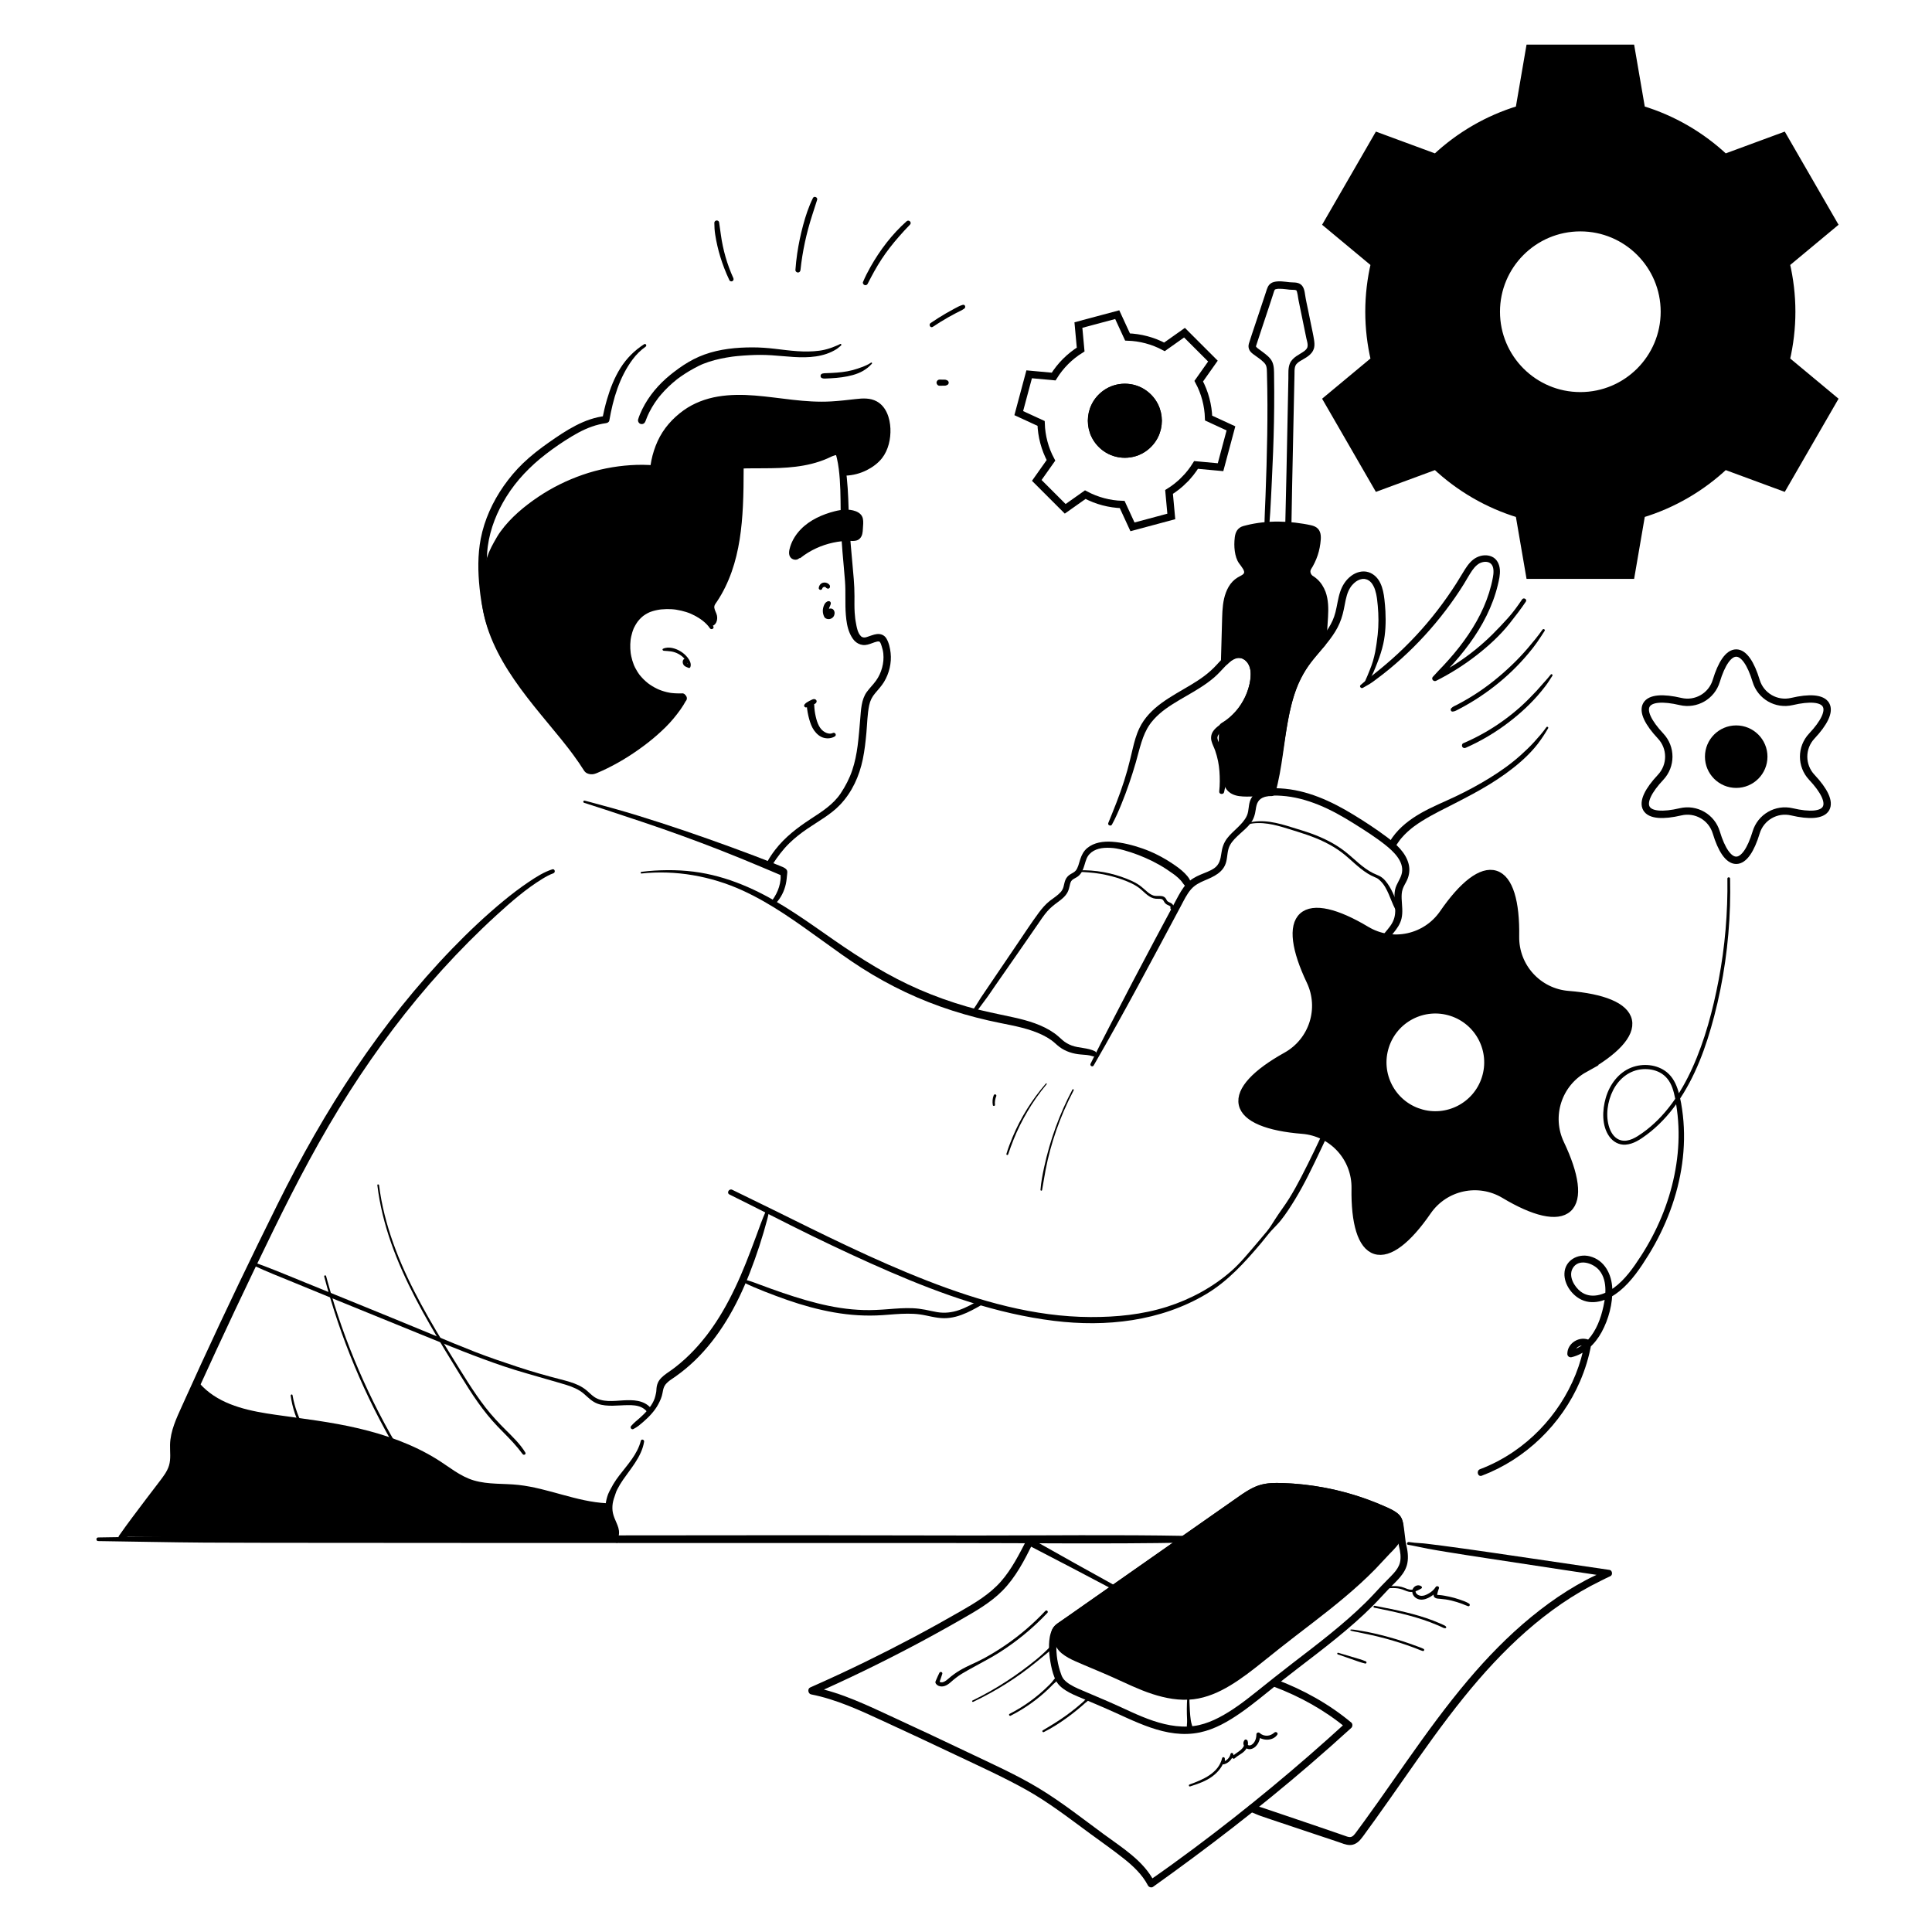 <?xml version="1.0" encoding="UTF-8"?><svg id="ARTWORK" xmlns="http://www.w3.org/2000/svg" viewBox="0 0 1000 1000"><path d="m429.864,228.952c1.725,2.486,2.676,5.439,3.341,8.364.807,3.547,1.205,7.184,1.468,10.807.534,7.36.371,14.74.509,22.112.191,10.232,1.421,20.431,2.19,30.629.436,5.79-.051,11.601.435,17.382.272,3.239.709,6.428,1.999,9.43.489,1.138,1.384,2.862,2.483,3.99,1.16,1.19,2.659,1.991,4.315,2.175,1.73.192,3.295-.383,4.888-.974.777-.289,1.56-.581,2.371-.76.383-.085.515-.113.909-.092.21.011.358.032.446.105.645.541.931,1.745,1.18,2.501.396,1.202.69,2.447.813,3.708.238,2.444.015,4.886-.627,7.253-.649,2.397-1.683,4.67-3.129,6.693-1.45,2.03-3.259,3.776-4.738,5.785-2.951,4.009-3.049,9.375-3.466,14.137-.402,4.599-.738,9.21-1.339,13.789-.562,4.277-1.406,8.538-2.773,12.634-1.423,4.261-3.518,8.289-6.008,12.024-3.88,5.818-9.848,9.537-15.586,13.291-6.822,4.463-13.24,9.364-18.267,15.856-1.523,1.967-2.899,4.003-4.096,6.184-.945,1.722,1.567,3.175,2.624,1.534,2.578-4.007,5.401-7.786,8.819-11.12,2.851-2.781,6-5.209,9.286-7.451,5.764-3.933,12.106-7.33,16.954-12.438,6.197-6.529,9.924-14.807,11.73-23.554.932-4.512,1.437-9.106,1.857-13.69.432-4.708.478-9.602,1.449-14.237.509-2.429,1.494-4.343,3.091-6.23,1.593-1.883,3.286-3.707,4.575-5.821,2.684-4.402,3.992-9.879,3.42-15.01-.281-2.516-.875-5.306-2.196-7.502-1.063-1.767-2.957-2.498-4.954-2.256-1.814.22-3.432,1.002-5.164,1.522-.168.051-.895.222-.762.205-.222.029-.449.029-.673.026-.036-0-.397-.022-.108.013-.168-.021-.332-.066-.496-.108-.074-.019-.476-.16-.178-.036-.15-.062-.293-.145-.433-.227-.348-.203-.076-.01-.305-.218-.859-.78-1.485-2.035-1.834-3.169-.466-1.519-.758-3.15-1.021-4.716-.055-.326-.104-.653-.152-.98-.101-.698.055.471-.027-.205-.016-.131-.032-.262-.047-.393-.114-.976-.205-1.956-.264-2.937-.168-2.822-.104-5.649-.097-8.474.015-5.842-.613-11.662-1.127-17.476-.516-5.843-1.067-11.688-1.473-17.54-.478-6.885-.414-13.796-.907-20.682-.526-7.34-1.249-15.168-4.477-21.892-.623-1.297-1.409-2.477-2.348-3.567-.973-1.129-2.943.366-2.082,1.606h0Z" style="stroke-width:0px;"/><path d="m413.86,288.262c7.452-6.443,17.228-10.138,27.079-10.235.807-.008,1.669-.008,2.342-.454,1.04-.69,1.204-2.125,1.266-3.373.053-1.059.105-2.118.158-3.177.053-1.06.084-2.202-.503-3.086-.52-.783-1.433-1.208-2.332-1.485-3.788-1.165-7.893-.319-11.671.879-4.394,1.393-8.689,3.285-12.293,6.159s-6.487,6.802-7.516,11.295c-.202.88-.315,1.866.162,2.632s1.773,1.02,2.253.255" style="stroke-width:0px;"/><path d="m414.355,288.757c4.931-3.899,10.773-6.584,16.914-7.897,2.975-.636,5.947-.963,9.046-.875,1.791.051,3.608.066,4.899-1.41,1.188-1.359,1.325-3.141,1.415-4.864.092-1.749.372-3.607-.02-5.335-.447-1.971-2.02-3.157-3.826-3.813-3.408-1.237-7.268-.815-10.704.054-6.428,1.626-12.931,4.537-17.602,9.356-2.459,2.537-4.42,5.612-5.464,9.001-.544,1.766-1.099,4.16.291,5.693,1.256,1.384,3.773,1.489,4.763-.258.799-1.411-1.138-3.012-2.292-1.769-.305.328.534-.109.105-.049.126-.018.157-.017.295-.007-.389-.027.13.078-.071-.014l-.062-.035c.145.125.147.122.008-.009.185-.008.049.21-.013-.085-.052-.248-.068.26-.044-.198-.013.253.007-.067.009-.098-0-.13.005-.26.017-.39-.019.117-.018.112.004-.013.1-.612.283-1.218.474-1.806.247-.757.376-1.085.697-1.752,1.171-2.437,2.599-4.213,4.59-6.026,1.947-1.773,4.354-3.24,6.921-4.466,1.426-.681,2.35-1.068,3.864-1.612,1.445-.519,2.912-.991,4.4-1.371.672-.172,1.348-.323,2.031-.447.83-.15,1.235-.2,2.171-.247.716-.036,1.435-.028,2.149.035.073.006.545.06.229.017.187.025.372.06.557.096.409.079.815.178,1.213.3.15.046.298.107.449.151.32.092-.383-.224.114.053.108.06.219.127.33.183.524.267-.292-.224.168.129.074.057.214.293.033.007-.004-.007.245.527.16.276-.092-.271.073.345.065.313.109.435.031-.179.019.241-.044,1.548-.084,3.097-.177,4.644-.009.143-.105.875-.024.414-.051.287-.116.562-.2.84-.15.493-.005-.252-.028.043-.032.391-.245-.015-.011.049-.294-.081.011.27.036.003-.215.116-.231.134-.047.054-.094.033-.19.059-.288.079-.357.097.476-.039-.158.034-.17.02-.341.035-.511.048-.31.024-.62.044-.929.069-.763.06-1.525.128-2.285.222-2.846.352-5.645.94-8.372,1.835-6.052,1.987-11.639,5.268-16.293,9.619-.674.63.302,1.534.99.99h0Z" style="stroke-width:0px;"/><path d="m431.048,379.398c-1.308.621-2.778.287-3.996-.38-1.431-.785-2.353-1.838-3.146-3.29-.816-1.495-1.305-3.178-1.705-4.923-.452-1.973-.686-3.815-.756-5.845-.03-.876-.587-1.63-1.433-1.881-.557-.166-1-.026-1.504.197-.569.251-1.021,1.074-.966,1.685.218,2.451.625,4.895,1.297,7.264.579,2.04,1.319,4.165,2.575,5.895,1.248,1.718,2.911,3.246,5.017,3.787,1.895.487,3.967.3,5.653-.733,1.143-.701.145-2.336-1.037-1.775h0Z" style="stroke-width:0px;"/><path d="m417.421,366.141c.201-.073.401-.138.608-.192.285-.074.54-.219.802-.351.409-.206.825-.4,1.246-.581.035-.015.216-.093.041-.018-.175.075.004-.001.04-.015.102-.042.204-.083.306-.123.102-.04.206-.078.308-.118.091-.036.181-.075.272-.113.183-.077.209-.088.076-.032-.093.039-.107.045-.042.018.278-.114.591-.205.841-.369.384-.253.633-.559.74-1.007.112-.468-.086-.857-.459-1.127-.129-.093-.263-.164-.417-.214-.278-.091-.534-.052-.815-.01-.233.035-.447.141-.663.232-.501.21-.981.449-1.457.713-.387.214-.768.44-1.142.677-.255.162-.531.318-.738.54-.157.168-.312.335-.474.499-.286.29-.378.8-.149,1.155.217.336.672.585,1.077.438h0Z" style="stroke-width:0px;"/><path d="m369.186,324.158c-4.054-6.463-10.72-10.87-18.199-12.326-7.255-1.412-15.332-.631-21.208,4.198-5.082,4.177-7.393,10.901-7.571,17.317-.191,6.889,2.009,13.799,6.416,19.118,5.27,6.361,13.559,10.215,21.811,10.222.601.001,1.195-.048,1.789-.15.046-.008.353-.06.062-.015.19-.029.381-.05.571-.079.272-.043.542-.094.812-.147,1.923-.376,1.468-3.437-.459-3.394-1.899.043-3.839.007-5.727-.216-.016-.002-.318-.043-.113-.014.227.032-.154-.024-.203-.032-.213-.033-.426-.068-.639-.107-.486-.088-.969-.189-1.449-.303-.931-.222-1.851-.494-2.753-.814-.437-.155-.87-.321-1.299-.497.286.117-.228-.101-.306-.136-.254-.114-.506-.231-.756-.353-.834-.405-1.648-.852-2.437-1.339-.394-.243-.783-.497-1.164-.76-.178-.123-.355-.248-.53-.375-.1-.073-.199-.147-.298-.22-.272-.199.036.033-.122-.091-.728-.571-1.426-1.181-2.091-1.825-.686-.666-1.335-1.369-1.942-2.108-.078-.095-.155-.192-.233-.288-.006-.008-.194-.248-.076-.094.132.17-.101-.135-.128-.171-.074-.099-.147-.199-.219-.299-.271-.376-.531-.759-.78-1.149-.424-.665-.815-1.351-1.17-2.055-.16-.318-.314-.639-.46-.963-.039-.086-.236-.528-.13-.29.112.253-.014-.033-.039-.097-.045-.111-.09-.222-.133-.333-.538-1.374-.959-2.792-1.262-4.236-.075-.358-.144-.718-.205-1.078-.029-.169-.056-.338-.081-.506-.015-.097-.027-.194-.043-.29-.045-.281.059.503.004.019-.083-.729-.151-1.458-.184-2.191-.068-1.508-.016-3.022.164-4.521.009-.072.019-.144.027-.216.03-.287-.063.391-.013.108.029-.166.05-.334.078-.5.063-.379.134-.757.214-1.133.154-.724.341-1.44.561-2.147.106-.339.219-.676.341-1.01.057-.155.115-.31.175-.464.034-.088.07-.175.104-.263.065-.165.051-.383-.017.036.046-.287.284-.633.411-.894.164-.335.338-.666.52-.992.353-.629.741-1.237,1.161-1.822.095-.132.192-.262.289-.393.224-.303-.062.059-.071.091.015-.054.148-.185.174-.217.235-.288.479-.568.732-.841.477-.514.986-.998,1.523-1.449.144-.121.293-.237.44-.356-.309.251-.1.078.09-.059.31-.225.629-.438.954-.641.624-.389,1.274-.737,1.943-1.042.091-.042.184-.08.275-.122.262-.124-.354.127-.077.033.168-.057.332-.132.499-.194.39-.145.784-.276,1.183-.394.818-.243,1.651-.439,2.49-.597.384-.072.77-.13,1.156-.191.308-.049-.362.041-.051.007.112-.012.223-.027.335-.04.224-.025.448-.048.672-.067,1.737-.153,3.468-.203,5.209-.082.43.03.859.069,1.288.117.2.022.4.046.6.073-.387-.051-.08-.01-.003.002.143.022.286.043.429.067.885.143,1.767.32,2.64.52.844.193,1.68.422,2.504.686.41.131.818.272,1.222.421.188.069.376.141.562.214.106.042.212.085.319.127.249.098.011.002.157.064,3.143,1.347,6.108,3.196,8.48,5.676.561.587,1.049,1.227,1.509,1.895.73,1.061,2.45.095,1.749-1.022h0Z" style="stroke-width:0px;"/><path d="m343.502,336.831c1.293.134,2.582.131,3.873.345,1.321.219,2.601.647,3.78,1.284,1.158.626,2.189,1.438,3.071,2.416.439.487.809,1.013,1.167,1.561.403.616,1.012,1.511.684,2.276l.947-.248c-.444-.228-1.093-.675-1.239-1.184-.056-.194-.008-.293.046-.481.036-.125.086-.237.113-.366.016-.076.087-.49.062-.403.171-.602-.308-1.231-.934-1.226-1.616.014-2.042,1.691-1.458,2.957.546,1.184,1.624,1.429,2.711,1.897.429.185.855.045,1.017-.414.617-1.745-.402-3.554-1.448-4.899-.967-1.244-2.162-2.285-3.495-3.121-2.565-1.61-6.284-2.791-9.182-1.449-.565.261-.208,1.004.286,1.055h0Z" style="stroke-width:0px;"/><path d="m367.919,322.931c1.788-.125,2.291-2.623,1.697-4.315s-1.772-3.322-1.481-5.091c.159-.965.741-1.798,1.288-2.609,13.233-19.596,13.699-44.827,13.705-68.472-3.569.354-7.138.708-10.707,1.061-10.245,1.016-20.596,2.054-30.338,5.38-19.663,6.713-50.487,34.679-70.539,40.122-.881.239-1.859.525-2.316,1.315-.38.656-.282,1.473-.169,2.223,2.392,15.876,21.408,19.11,27.115,34.116.878,2.308,1.819,4.646,3.409,6.536,5.003,5.95,14.149,5.43,21.853,4.392.31-7.014,1.978-14.146,6.026-19.884,4.047-5.737,11.779-6.539,18.796-6.318,5.834.184,15.301,5.764,20.137,9.033" style="stroke-width:0px;"/><path d="m367.919,324.093c2.773-.133,3.69-3.259,3.159-5.575-.308-1.345-1.139-2.54-1.349-3.913-.057-.374-.019-.848.134-1.24.275-.705.796-1.337,1.214-1.961,3.196-4.768,5.691-9.983,7.609-15.387,3.873-10.912,5.272-22.566,5.845-34.077.324-6.493.368-12.996.377-19.496.001-.894-.82-1.876-1.782-1.782-9.201.901-18.466,1.581-27.594,3.087-4.449.734-8.866,1.709-13.155,3.11-2.686.877-5.289,1.997-7.823,3.245-5.609,2.763-10.928,6.102-16.164,9.508-5.808,3.778-11.517,7.706-17.291,11.535-5.54,3.674-11.135,7.294-16.974,10.479-1.306.712-2.625,1.401-3.961,2.056-.649.318-1.303.628-1.96.929-.31.141-.62.281-.932.418-.154.068-.308.135-.462.201-.066.028-.132.056-.197.084-.207.091.299-.123-.024.01-1.197.492-2.404.957-3.634,1.361-1.516.498-3.274.732-4.517,1.797-1.771,1.517-1.319,3.943-.871,5.952.337,1.51.913,2.978,1.591,4.367,1.232,2.525,3.005,4.78,4.977,6.769,4.018,4.051,8.777,7.264,12.938,11.158,1.062.994,2.086,2.031,3.039,3.131.231.266.457.535.679.808.095.117.189.236.283.354.198.248.064.082.023.029.061.08.122.16.182.241.439.588.856,1.193,1.246,1.815.396.631.765,1.28,1.102,1.945.166.327.324.657.474.991.033.072.064.145.096.217.112.248-.088-.217.017.036.082.197.16.396.237.595.756,1.976,1.476,3.986,2.599,5.791,1.999,3.215,5.081,5.387,8.676,6.488,3.408,1.044,7.096,1.105,10.626.867,1.7-.115,3.394-.31,5.083-.536,1.061-.142,1.854-.76,1.907-1.907.211-4.574.961-9.029,2.735-13.43.73-1.81,1.921-4.05,3.231-5.791-.182.241.001.001.035-.04.076-.09.151-.182.229-.271.154-.176.312-.349.475-.516.363-.372.75-.717,1.153-1.044-.283.23.241-.173.304-.217.187-.131.378-.256.572-.378.388-.243.788-.466,1.197-.671.206-.103.415-.198.624-.296.333-.157.098-.044.025-.014.107-.044.215-.087.323-.129.491-.19.99-.358,1.494-.507.945-.279,1.909-.489,2.881-.649.119-.02.239-.038.359-.057.049-.007.425-.061.198-.03-.206.028.093-.011.11-.013.121-.015.242-.029.363-.043.548-.061,1.097-.109,1.648-.144,1.012-.066,2.027-.092,3.041-.091.914.001,1.826.018,2.737.091.1.008.368.053-.082-.015.096.015.192.028.288.044.197.032.393.068.588.107.436.087.868.192,1.297.308.901.244,1.786.543,2.659.873.222.084.444.17.664.258.109.044.662.27.382.153.482.202.958.416,1.432.635,3.878,1.791,7.582,3.981,11.121,6.37.861.581,2.129.165,2.629-.689.553-.946.173-2.047-.689-2.629-3.282-2.215-6.718-4.238-10.29-5.95-3.68-1.763-7.509-3.27-11.636-3.347-4.253-.08-8.717.212-12.685,1.868-2.029.846-3.913,1.998-5.443,3.595-1.652,1.724-2.912,3.881-3.934,6.026-2.477,5.201-3.583,10.906-3.847,16.635l1.907-1.907c-3.416.458-6.877.801-10.325.576-.391-.025-.78-.059-1.169-.1-.119-.013-.238-.027-.356-.041-.021-.003-.315-.042-.101-.012.214.03-.078-.013-.099-.016-.146-.023-.292-.046-.438-.07-.804-.137-1.603-.3-2.387-.524-.357-.102-.711-.215-1.06-.341-.187-.067-.372-.139-.556-.213-.273-.109.24.11-.027-.013-.103-.047-.206-.093-.308-.142-.713-.338-1.397-.737-2.038-1.198-.034-.025-.316-.236-.158-.114.142.11-.078-.065-.086-.071-.153-.13-.307-.258-.456-.393-.302-.273-.59-.562-.863-.864-.631-.698-1.137-1.498-1.601-2.355-.905-1.669-1.479-3.438-2.266-5.165-1.221-2.682-2.966-5.106-4.95-7.274-3.809-4.162-8.539-7.31-12.762-11.014-1.041-.913-2.037-1.866-2.975-2.887-.454-.494-.893-1-1.315-1.521-.09-.111-.179-.224-.268-.336.195.247-.089-.118-.136-.181-.213-.285-.42-.574-.62-.868-.757-1.11-1.402-2.28-1.952-3.505-.03-.066-.125-.31.005.014-.027-.068-.056-.135-.082-.203-.061-.16-.124-.319-.183-.479-.119-.325-.23-.654-.332-.985-.21-.682-.383-1.378-.533-2.075-.078-.362-.146-.727-.203-1.092-.029-.186-.027-.119-.047-.405-.007-.105-.008-.209-.014-.314l.005-.207c-.021.111-.017.105.012-.019-.013-.015.044-.167.005-.036-.039.13-.162.041-.033.034.009-0.0.319-.255.131-.127-.159.109.087-.037.097-.041.047-.017.312-.15.035-.033.08-.034.165-.061.247-.089.221-.075.445-.139.669-.201,1.177-.326,2.339-.696,3.486-1.117,2.672-.983,5.272-2.169,7.809-3.459,5.661-2.879,11.058-6.26,16.376-9.723,5.722-3.726,11.352-7.592,17.043-11.365,5.292-3.508,10.634-6.973,16.211-10.015,1.23-.671,2.472-1.319,3.731-1.935.598-.292,1.199-.577,1.804-.852.294-.134.589-.265.885-.395.146-.064.292-.126.438-.189.289-.125-.273.112.122-.05,3.364-1.381,6.873-2.393,10.414-3.208,8.612-1.981,17.387-2.696,26.172-3.578,2.231-.224,4.461-.448,6.692-.671-.594-.594-1.188-1.188-1.782-1.782.01,11.188-.066,22.705-1.552,33.644-1.474,10.853-4.35,21.597-9.924,31.027-.809,1.369-1.766,2.655-2.554,4.034-.906,1.585-1.073,3.264-.42,4.976.323.847.754,1.639,1.142,2.456.108.228.213.454.288.696.044.143.081.289.11.437.052.264.013-.06.029.235.03.561.048.889-.176,1.404.08-.186-.122.193-.115.183.098-.143-.13.139-.141.148.108-.096-.047.027-.067.037.066-.035-.273.076-.357.091-1.292.216-.99,2.344.309,2.282h0Z" style="stroke-width:0px;"/><path d="m354.079,361.947c-9.811,15.264-29.204,29.336-45.94,36.347-.559.234-1.138.466-1.744.465-.829-.002-1.86-.162-2.298-.866-15.575-25.069-46.624-50.553-52.019-83.685-.811-4.983-1.265-10.267.672-14.929,2.421-5.824,8.201-9.639,14.186-11.63s12.347-2.497,18.524-3.776c7.059-1.461,13.905-3.947,20.257-7.355-5.357,12.626-1.106,27.055,3.179,40.084.845,2.57,1.889,5.383,4.281,6.646,1.398.738,3.111.845,4.359,1.816,1.221.95,1.741,2.524,2.181,4.007,2.443,8.238,4.488,16.855,9.583,23.774,5.095,6.919,15.837,11.534,23.91,8.594" style="stroke-width:0px;"/><path d="m353.037,361.338c-2.199,2.923-4.603,5.723-7.164,8.338-2.771,2.829-5.614,5.591-8.627,8.163-.763.651-1.535,1.292-2.315,1.922-.378.305-.759.607-1.14.907-.191.15-.381.302-.572.452-.082.064-.164.129-.246.193-.057.045-.369.287-.178.139-1.593,1.231-3.221,2.417-4.875,3.564-3.281,2.277-6.672,4.396-10.161,6.34-3.262,1.817-6.611,3.48-10.046,4.944-.295.126.269-.111-.026.011-.098.041-.196.083-.295.122-.249.099-.497.186-.754.262-.335.099.217.009-.13.036-.094.007-.188.004-.281.002-.117-.003-.231-.015-.347-.021.192.01.215.046.013-.008-.114-.03-.226-.057-.337-.095.139.048.236.185.026-.011.105.099.344.412.182.133-.219-.376-.461-.74-.694-1.107-.863-1.357-1.756-2.696-2.671-4.019-3.975-5.748-8.34-11.222-12.703-16.677-2.263-2.83-4.54-5.65-6.795-8.487-1.131-1.424-2.257-2.852-3.373-4.287-.135-.174-.27-.347-.405-.521-.042-.054-.285-.373-.109-.141.256.335-.33-.428-.294-.382-.309-.397-.62-.792-.928-1.19-.116-.149-.231-.298-.347-.447.32.413-.156-.203-.217-.283-.288-.374-.574-.749-.86-1.124-4.413-5.801-8.611-11.787-12.226-18.123-1.77-3.103-3.399-6.289-4.826-9.565-.098-.225-.193-.45-.291-.675.163.375.026.063-.051-.122-.188-.452-.371-.905-.551-1.36-.325-.824-.637-1.653-.934-2.486-.594-1.667-1.131-3.354-1.603-5.06-.481-1.74-.895-3.498-1.235-5.271-.179-.933-.336-1.87-.476-2.81-.039-.259-.076-.518-.112-.777.006.044.042.342.009.065-.018-.149-.038-.297-.055-.446-.067-.558-.125-1.118-.172-1.679-.089-1.079-.136-2.162-.119-3.245.008-.518.031-1.036.071-1.554.02-.257.049-.514.072-.771.008-.082.062-.461,0-.034.021-.145.043-.291.067-.436.174-1.051.435-2.088.796-3.09.047-.13.294-.753.117-.336.085-.2.177-.398.271-.594.201-.417.42-.826.657-1.224.22-.37.455-.731.703-1.083.066-.093.541-.704.183-.263.155-.191.308-.383.469-.57.583-.68,1.216-1.318,1.885-1.913.326-.29.663-.565,1.003-.839.207-.167-.085.068-.105.082.102-.073.201-.15.302-.224.203-.148.408-.293.615-.434.755-.516,1.538-.989,2.342-1.424.807-.436,1.635-.832,2.478-1.192-.435.186.062-.021.226-.086.205-.081.41-.16.617-.236.463-.172.931-.333,1.401-.485,2.21-.714,4.478-1.233,6.757-1.668,4.47-.852,8.996-1.397,13.429-2.443,4.452-1.05,8.774-2.53,12.974-4.335,1.987-.854,3.935-1.796,5.842-2.816-1.148-.883-2.297-1.766-3.445-2.648-3.25,7.745-3.014,16.342-1.481,24.454.765,4.048,1.868,8.025,3.087,11.957.59,1.905,1.19,3.81,1.84,5.694.643,1.863,1.411,3.635,2.637,5.188,1.282,1.623,3.034,2.444,4.968,3.044.19.059.38.118.569.181.151.05.693.267.271.078.178.08.354.165.523.263.114.066.219.139.33.209-.175-.111-.184-.165-.023.002.077.08.458.542.318.334-.145-.216.142.245.185.321.113.196.203.402.308.602-.206-.395.035.1.093.26.647,1.803,1.11,3.683,1.644,5.522.548,1.888,1.106,3.773,1.716,5.642,2.306,7.057,5.454,14.455,11.472,19.138,5.505,4.284,12.74,6.855,19.733,5.486.742-.145,1.468-.349,2.179-.603,1.134-.405,2.016-1.592,1.612-2.84-.362-1.118-1.622-2.047-2.84-1.612-.711.254-1.438.457-2.179.601-.165.032-.331.062-.498.088-.072.012-.184.009-.25.038.008-.004.461-.053.195-.028-.396.037-.789.078-1.187.097-.775.036-1.552.02-2.326-.042-.174-.014-.347-.03-.521-.049-.087-.009-.174-.021-.261-.03-.336-.033.426.068.093.013-.378-.062-.755-.12-1.13-.196-.787-.158-1.566-.359-2.333-.599-.372-.116-.742-.241-1.108-.375-.17-.062-.339-.126-.507-.191-.131-.051-.792-.339-.284-.11-1.462-.656-2.87-1.399-4.201-2.294-.323-.217-.64-.441-.952-.672-.164-.122-.409-.325-.098-.071-.161-.131-.324-.258-.483-.391-.608-.503-1.191-1.037-1.744-1.6-.135-.138-1.409-1.69-1.474-1.666.034-.013.267.359.055.07-.054-.074-.109-.147-.163-.221-.126-.172-.249-.345-.371-.519-.284-.405-.559-.817-.825-1.234-1.004-1.575-1.879-3.229-2.655-4.927-.103-.225-.204-.45-.303-.676-.039-.09-.252-.584-.176-.404.076.18-.131-.317-.168-.408-.107-.262-.212-.526-.315-.79-.336-.86-.653-1.728-.955-2.601-1.25-3.611-2.252-7.3-3.327-10.964-.558-1.901-1.154-3.899-2.602-5.333-.834-.827-1.855-1.331-2.947-1.725-.374-.135-.756-.248-1.135-.367-.222-.07-.444-.14-.663-.218-.094-.033-.186-.071-.28-.102.201.068.222.108.013.001-.165-.085-.329-.17-.487-.267-.098-.06-.195-.139-.296-.195.018.01.317.272.125.098-.307-.278-.582-.565-.864-.868-.175-.189.081.108.093.126-.05-.073-.104-.144-.154-.217-.102-.147-.199-.298-.292-.45-.22-.362-.418-.738-.599-1.121-.079-.167-.275-.636-.098-.2-.069-.171-.138-.343-.204-.515-.153-.401-.296-.806-.433-1.213-.297-.878-.58-1.76-.865-2.641-1.241-3.845-2.412-7.718-3.318-11.658-.446-1.938-.827-3.891-1.113-5.859-.019-.13-.089-.658-.038-.261-.033-.258-.065-.515-.095-.773-.06-.514-.113-1.029-.158-1.544-.083-.951-.14-1.903-.167-2.857-.054-1.922.016-3.849.242-5.759.017-.143.034-.287.054-.43-.005.04-.056.362-.009.087.037-.213.065-.428.101-.642.083-.499.177-.996.283-1.49.205-.958.454-1.906.749-2.84.287-.911.621-1.806.991-2.687.356-.847-.186-1.96-.841-2.465-.76-.587-1.76-.635-2.605-.183-2.007,1.073-4.059,2.065-6.157,2.949.367-.154-.288.117-.385.157-.246.1-.492.199-.739.297-.564.224-1.132.44-1.701.65-1.068.393-2.145.762-3.23,1.106-4.394,1.394-8.886,2.277-13.43,3.016-8.485,1.38-17.379,3.018-23.813,9.217-3.03,2.92-5.096,6.739-5.712,10.914-.674,4.565-.107,9.161.75,13.666,1.394,7.325,4.07,14.366,7.434,21.004,3.368,6.647,7.466,12.899,11.858,18.909,4.496,6.152,9.327,12.037,14.187,17.901,2.315,2.794,4.634,5.585,6.917,8.405,1.122,1.386,2.225,2.787,3.318,4.196.054.07.108.139.162.209.193.248-.194-.252-.003-.003.125.163.25.325.375.488.284.37.567.741.848,1.113.523.691,1.041,1.385,1.555,2.083.99,1.345,1.961,2.704,2.907,4.081.933,1.359,1.776,2.786,2.721,4.134.818,1.166,2.024,1.632,3.398,1.767,1.282.126,2.38-.293,3.536-.784,1.736-.736,3.449-1.523,5.139-2.357,7.37-3.632,14.312-8.091,20.796-13.13,3.231-2.511,6.319-5.216,9.231-8.09,2.871-2.833,5.439-5.948,7.775-9.235,1.05-1.478,1.981-3.007,2.851-4.598.312-.572.141-1.315-.433-1.651-.617-.361-1.258-.089-1.651.433h0Z" style="stroke-width:0px;"/><path d="m365.949,308.565c1.572,0,1.574-2.443,0-2.443-1.572,0-1.574,2.443,0,2.443h0Z" style="stroke-width:0px;"/><path d="m337.565,253.545c-.848-12.119,2.239-25.278,10.944-34.163,21.986-22.439,51.606-8.795,78.541-9.433,4.703-.111,9.38-.642,14.054-1.145,4.042-.435,8.591-1.318,12.239,1.062,7.618,4.972,6.671,20.495,1.11,26.54-4.242,4.612-10.362,7.443-16.623,7.69.176-2.324-.082-4.679-.755-6.91-.364-1.207-.906-2.449-1.958-3.144-1.97-1.301-4.556-.114-6.687.901-12.809,6.107-27.653,5.316-41.843,5.458-1.822.018-3.688.062-5.388.719-1.637.632-3.008,1.789-4.333,2.938-3.985,3.456-7.865,7.033-11.633,10.723" style="stroke-width:0px;"/><path d="m338.607,253.545c-.235-6.477.619-13.151,2.76-19.281,1.047-2.998,2.455-5.878,4.238-8.559,1.794-2.698,4.046-5.114,6.598-7.302.305-.262.614-.519.926-.772.154-.125.31-.249.466-.372-.009.008.246-.192.122-.096-.087.067.171-.13.2-.152.641-.484,1.296-.95,1.964-1.396,1.317-.879,2.685-1.691,4.088-2.423.671-.35,1.352-.681,2.041-.992.192-.086.384-.17.577-.255.209-.092-.026.009-.058.023.083-.035.165-.069.248-.103.358-.147.718-.289,1.079-.426,1.38-.522,2.788-.969,4.215-1.345,1.449-.382,2.916-.69,4.394-.932.348-.057.697-.111,1.047-.161.087-.013.175-.024.262-.037-.027.004-.337.043-.098.013.234-.029.468-.059.702-.087.733-.086,1.468-.157,2.204-.215,3.016-.238,6.046-.248,9.068-.14,6.268.226,12.498,1.024,18.718,1.79,6.233.767,12.483,1.526,18.768,1.668,3.699.084,7.39-.105,11.074-.438,2.095-.19,4.186-.417,6.278-.644,1.748-.189,3.494-.442,5.251-.547.846-.051,1.695-.065,2.542-.009.201.013.401.033.602.052.243.023-.004-.004-.046-.01.099.014.198.031.296.048.46.079.915.185,1.36.322.192.059.381.127.569.195.22.08.019.002-.022-.015.093.04.185.084.277.129.381.184.749.395,1.1.632.108.073.214.151.321.226.306.217-.285-.247-.004.001.212.187.426.369.628.568.186.184.365.375.536.572.028.033.304.343.294.353-.006.007-.246-.338-.119-.154.05.073.105.142.156.214.325.456.616.935.876,1.431.127.243.247.489.36.739.029.063.055.127.084.19.099.211-.077-.175-.072-.171.088.083.135.342.177.456.215.579.397,1.17.549,1.769.15.591.271,1.189.367,1.791.038.238.082.383.011.04.03.144.037.298.053.444.036.323.064.647.086.971.087,1.286.071,2.578-.039,3.862-.026.302-.06.603-.093.905-.045.408.056-.354-.006.05-.026.174-.052.347-.081.521-.105.637-.234,1.27-.389,1.897-.145.589-.311,1.173-.502,1.748-.089.27-.184.539-.284.805-.049.132-.1.262-.152.393-.026.065-.054.129-.079.194-.101.261.166-.363.046-.112-.486,1.015-.984,1.994-1.64,2.913-.036.05-.076.098-.111.15-.126.19.139-.197.137-.176-.008.074-.181.224-.23.282-.232.275-.478.537-.728.794-.58.597-1.193,1.163-1.834,1.695-.154.128-.309.253-.466.377-.186.147-.008.005.025-.02-.08.06-.16.12-.24.179-.349.256-.705.504-1.067.741-.725.475-1.475.91-2.246,1.305-.356.182-.716.356-1.081.52-.089.04-.537.232-.236.107-.215.089-.432.175-.65.258-.778.297-1.572.554-2.376.769s-1.62.388-2.442.518c-.099.016-.198.03-.296.045.039-.006.306-.035.059-.008-.199.021-.397.046-.596.065-.431.042-.863.07-1.296.089.694.694,1.388,1.388,2.082,2.082.214-3.105-.201-6.468-1.544-9.301-.686-1.448-1.881-2.576-3.396-3.109-1.464-.516-3.145-.291-4.586.189-1.383.461-2.675,1.145-4.003,1.738-.645.288-.944.411-1.73.712-.679.26-1.364.503-2.055.731-2.691.888-5.457,1.539-8.25,2.013-.684.116-1.37.221-2.057.317-.411.058.49-.061-.211.029-.145.019-.291.037-.436.055-.4.05-.801.096-1.202.14-1.428.159-2.859.286-4.292.384-2.887.198-5.78.286-8.673.332-2.93.046-5.86.055-8.79.054-3.155-.001-6.389-.132-9.29,1.311-1.476.734-2.755,1.835-3.999,2.901-1.335,1.145-2.663,2.299-3.966,3.479-2.607,2.361-5.16,4.778-7.674,7.237-.781.764-.824,2.193,0,2.949.84.771,2.116.815,2.949,0,2.171-2.124,4.382-4.206,6.628-6.251,2.114-1.926,4.2-3.939,6.451-5.705-.221.174.056-.041.085-.062.143-.102.284-.205.429-.304.26-.177.526-.346.8-.501.121-.069.244-.135.368-.199-.053.027.564-.261.326-.16.12-.051.729-.245,1.029-.32.293-.073.59-.131.888-.18.199-.033.401-.05.818-.08.721-.052,1.445-.064,2.168-.075,2.776-.042,5.551-.036,8.327-.041,11.203-.019,22.625-.487,33.052-5.004.66-.286,1.307-.597,1.959-.9.159-.074.317-.146.477-.218.096-.043.193-.086.29-.128-.138.059-.14.061-.006.007.327-.128.656-.248.992-.349.165-.05.33-.096.498-.135.085-.02.66-.123.239-.068.321-.042.645-.039.967-.018-.381-.026-.08-.013.009.018.101.035.532.213.222.055-.022-.011.526.316.283.149-.174-.12.224.233.275.272.231.178-.196-.351.078.092.1.161.2.319.289.487.06.113.112.228.168.343-.181-.372.061.175.075.215.257.728.449,1.482.603,2.238.284,1.4.368,3.008.252,4.663-.076,1.09,1.016,2.129,2.082,2.082,3.751-.163,7.393-1.119,10.751-2.795,2.973-1.483,5.903-3.615,7.96-6.249,3.306-4.234,4.56-10.018,4.34-15.309-.22-5.31-2.094-11.314-7.04-14.051-3.408-1.886-7.318-1.644-11.049-1.207-4.164.488-8.341.953-12.527,1.201-6.701.397-13.383-.094-20.042-.844-6.485-.73-12.947-1.676-19.455-2.195-6.405-.511-12.844-.545-19.197.524-6.304,1.061-12.484,3.376-17.701,7.109-5.772,4.131-10.545,9.511-13.493,15.999-2.871,6.318-4.295,13.324-4.153,20.26.034,1.644.135,3.287.298,4.923.131,1.308,2.135,1.365,2.085,0h0Z" style="stroke-width:0px;"/><path d="m351.648,245.619c-4.026-2.232-8.735-2.863-13.332-3.115-25.02-1.368-50.398,7.746-69.023,24.509-4.209,3.788-8.124,7.998-10.885,12.943-3.108,5.565-4.571,8.377-5.738,14.644-1.176,6.318-2.008,16.666.96,22.367,2.875,5.522,8.667,8.827,14.315,11.447,2.383,1.106,4.915,2.167,7.536,1.988,2.408-.164,4.625-1.364,6.592-2.762,4.031-2.864,7.328-6.618,10.637-10.292,10.896-12.101,22.326-23.72,34.246-34.812,4.199-3.908,8.544-7.858,11.226-12.928" style="stroke-width:0px;"/><path d="m352.121,244.809c-.966-.573-1.99-1.028-2.979-1.554-1.053-.56-2.079-.981-3.238-1.27-2.234-.557-4.531-.862-6.821-1.076-4.227-.395-8.457-.417-12.693-.14-8.466.555-16.829,2.209-24.844,4.994-8.073,2.805-15.809,6.619-22.902,11.391-7.27,4.892-14.284,10.729-19.48,17.839-1.307,1.789-2.409,3.689-3.475,5.628-.906,1.648-1.786,3.313-2.525,5.045-1.488,3.488-2.351,7.14-2.895,10.886-.557,3.842-.884,7.737-.681,11.62.195,3.724.825,7.517,2.768,10.758,2.149,3.584,5.45,6.305,8.988,8.446,1.694,1.025,3.461,1.927,5.251,2.773,2.285,1.081,4.575,2.062,7.102,2.376,4.925.613,9.287-2.515,12.814-5.566,3.486-3.015,6.463-6.573,9.555-9.975,6.577-7.235,13.346-14.296,20.298-21.172,3.49-3.452,7.026-6.858,10.606-10.216,3.211-3.012,6.552-5.932,9.363-9.335.75-.907,1.446-1.853,2.069-2.852.262-.419.497-.848.717-1.291.126-.254.247-.509.365-.767.044-.097.088-.194.131-.292.063-.142.371-.79.211-.491.485-.908.228-2.075-.684-2.608-.865-.506-2.121-.227-2.608.684.13-.244-.333.497-.416.617-.142.204-.286.405-.433.605-.084.114-.169.228-.255.34.056-.072.198-.257-.058.071.056-.071-.484.644-.292.385.206-.276-.336.445-.421.559-.033.044-.252.328-.044.061-.065.083-.13.165-.196.247-.153.192-.309.381-.466.57-.36.434-.709.877-1.072,1.308-1.351,1.6-2.822,3.095-4.33,4.546-3.294,3.168-6.676,6.242-9.969,9.412-6.843,6.587-13.517,13.351-20.012,20.281-3.219,3.435-6.362,6.936-9.531,10.417-1.468,1.612-2.968,3.191-4.553,4.689-.802.758-1.632,1.488-2.492,2.18-.07.056-.607.472-.332.264-.206.156-.413.31-.622.461-.464.335-.937.657-1.424.958-.425.263-.861.51-1.308.734-.222.111-.446.221-.675.317.339-.143-.356.123-.463.159-.503.167-1.014.287-1.536.38-.258.046.016-.007.058-.01-.146.008-.291.025-.436.031-.297.014-.596.012-.893-.004-.148-.008-.296-.021-.444-.034-.007-.001-.367-.051-.152-.017.242.038-.211-.043-.26-.052-.11-.021-.219-.044-.329-.068-.586-.13-1.163-.302-1.73-.498-.25-.087-.498-.179-.745-.275-.141-.055-.282-.111-.422-.168-.23-.094-.055-.021-.008-.002-.536-.226-1.064-.47-1.592-.715-1.738-.805-3.455-1.663-5.107-2.636-.836-.493-1.656-1.015-2.448-1.576-.184-.13-.366-.262-.546-.396-.103-.076-.206-.153-.307-.231.03.023.232.187.047.034-.393-.326-.79-.644-1.169-.986-.705-.634-1.372-1.312-1.984-2.036-.142-.169-.282-.339-.418-.513.221.283-.124-.178-.184-.262-.275-.388-.535-.787-.776-1.198-.218-.371-.42-.752-.603-1.142-.078-.168-.214-.526-.066-.138-.075-.196-.152-.39-.222-.587-.276-.778-.49-1.577-.662-2.385-.084-.397-.158-.795-.223-1.196-.011-.071-.101-.663-.067-.428.039.273-.013-.106-.021-.17-.018-.15-.035-.299-.051-.449-.098-.919-.158-1.843-.188-2.767-.061-1.849-.007-3.701.126-5.546.065-.907.15-1.813.254-2.717.023-.204.048-.408.073-.612.014-.115.029-.23.043-.345.005-.041.043-.329.008-.067-.035.262.044-.311.056-.397.032-.218.064-.436.098-.654.284-1.836.637-3.665,1.116-5.46.229-.86.49-1.711.789-2.549.133-.373.273-.743.419-1.11.04-.101.24-.577.154-.378-.106.246.038-.084.064-.143.057-.13.115-.259.173-.388.76-1.679,1.642-3.301,2.534-4.913,1.059-1.913,2.188-3.763,3.504-5.512.065-.087.131-.174.197-.26-.155.202.065-.082.079-.1.158-.199.316-.398.476-.594.344-.422.694-.839,1.052-1.25.716-.823,1.456-1.624,2.217-2.405,1.502-1.543,3.08-3.012,4.702-4.427.776-.677,1.562-1.341,2.36-1.992.372-.304.747-.605,1.123-.903.188-.149.377-.297.567-.445.183-.143.029-.023-.007.004.136-.105.272-.209.409-.313,3.249-2.473,6.659-4.735,10.197-6.774,1.784-1.028,3.601-1.999,5.447-2.912.923-.456,1.853-.898,2.79-1.325.437-.199.876-.395,1.316-.588.22-.096.441-.192.661-.287.038-.016.428-.183.231-.099-.158.067.338-.141.327-.137,7.524-3.129,15.474-5.343,23.53-6.571,1.121-.171,1.634-.24,2.753-.371.988-.116,1.979-.216,2.97-.3,2.051-.174,4.107-.281,6.165-.318,4.146-.075,8.381-.158,12.473.616.502.095.996.235,1.497.33.499.095,1.017.115,1.524.209,1.074.2,2.048.611,3.022,1.101,1.072.539,1.995-1.0.947-1.621h0Z" style="stroke-width:0px;"/><path d="m434.82,178.068c-.875.537-1.792.811-2.72,1.224-.866.385-1.758.691-2.655.99-1.739.578-3.534.997-5.352,1.239-3.782.503-7.626.506-11.426.245-3.892-.268-7.761-.779-11.634-1.235-3.826-.45-7.638-.726-11.491-.73-8.375-.009-16.944.838-24.867,3.684-3.823,1.373-7.387,3.233-10.788,5.445-1.573,1.024-3.104,2.111-4.59,3.257-.238.183-.475.367-.712.552.239-.187-.02.016-.058.045-.16.124-.321.247-.481.372-.385.299-.766.602-1.143.909-.731.595-1.448,1.205-2.151,1.832-5.759,5.133-10.522,11.368-13.498,18.507-.362.867-.68,1.741-.949,2.641-.292.978.35,2.17,1.363,2.4,1.114.254,2.009-.34,2.4-1.363.162-.424.336-.844.499-1.268.081-.211.161-.422.244-.633.036-.09.071-.18.108-.27.016-.04.204-.498.121-.298-.077.184.047-.109.051-.117.051-.118.103-.236.155-.354.091-.206.184-.411.279-.616.203-.438.412-.872.63-1.303.826-1.636,1.757-3.219,2.777-4.741.52-.776,1.063-1.537,1.627-2.282.051-.067.341-.441.16-.21.14-.178.28-.355.421-.531.303-.378.612-.751.926-1.121,1.217-1.432,2.51-2.798,3.865-4.099,1.335-1.282,2.73-2.501,4.175-3.659.177-.142.356-.283.534-.423.004-.003.256-.2.105-.083-.168.131.15-.114.184-.14.389-.291.783-.574,1.18-.855.739-.523,1.488-1.031,2.246-1.524,1.56-1.014,3.161-1.966,4.796-2.855.824-.448,1.651-.895,2.493-1.307.444-.217.891-.426,1.342-.628.129-.058.258-.114.388-.171.006-.003.326-.141.133-.058s.128-.053.134-.056c.164-.067.327-.134.491-.199,3.826-1.526,7.823-2.492,11.872-3.208.992-.175,1.988-.331,2.986-.467-.337.046.298-.038.398-.05.25-.031.501-.062.752-.091.537-.063,1.074-.12,1.611-.173,2.028-.201,4.063-.332,6.098-.443,3.841-.211,7.659-.22,11.499.029,3.842.249,7.67.666,11.513.897,7.607.456,15.538.092,22.165-4.102.813-.515,1.491-1.222,2.262-1.809.458-.349.056-1.117-.466-.797h0Z" style="stroke-width:0px;"/><path d="m450.855,187.699c-1.409.965-3.086,1.696-4.685,2.292-1.585.59-3.174,1.127-4.809,1.568-3.583.967-7.294,1.294-10.99,1.482-.968.049-1.937.086-2.905.119-1.017.034-2.752-.008-2.752,1.441,0,1.212,1.345,1.377,2.268,1.34,1.05-.042,2.099-.088,3.147-.148,3.796-.216,7.609-.637,11.279-1.667,1.845-.518,3.696-1.218,5.356-2.189.844-.494,1.647-1.066,2.418-1.665.766-.596,1.421-1.325,2.105-2.011.278-.279-.089-.797-.433-.561h0Z" style="stroke-width:0px;"/><path d="m333.422,178.148c-4.969,3.189-9.114,7.316-12.255,12.313-3.171,5.045-5.346,10.648-7.01,16.351-.947,3.245-1.715,6.537-2.379,9.851l1.802-1.372c-11.049,1.125-20.648,7.523-29.521,13.736-4.681,3.277-9.219,6.795-13.345,10.755-3.708,3.559-7.035,7.527-9.983,11.734-5.7,8.134-10.016,17.541-11.902,27.323-1.613,8.368-1.482,17.109-.596,25.552.904,8.619,2.559,17.379,6.182,25.305.174.381.357.739.581,1.093.123.195.248.389.376.581.098.148.647,1.053.381.565,1.222,2.239,4.644.241,3.421-2.0.186.341-.035-.094-.086-.224-.073-.185-.145-.371-.216-.557-.212-.562-.452-1.107-.703-1.653-.178-.386-.35-.776-.516-1.167.163.384-.05-.127-.102-.256-.095-.234-.188-.469-.279-.704-.708-1.83-1.315-3.698-1.848-5.586-1.166-4.13-1.992-8.358-2.575-12.608.04.295-.043-.334-.056-.435-.033-.261-.066-.522-.097-.783-.072-.598-.139-1.196-.202-1.795-.113-1.083-.21-2.168-.291-3.255-.163-2.176-.264-4.357-.297-6.539-.031-2.086-0-4.174.107-6.258.052-1.004.122-2.007.212-3.008.041-.452.086-.903.136-1.353.025-.221.05-.442.077-.663.019-.154.104-.804.044-.365,1.255-9.188,4.763-17.828,9.618-25.635,5.305-8.531,12.364-15.817,20.364-21.997,4.3-3.322,8.819-6.422,13.477-9.221,4.417-2.654,9.074-4.959,14.109-6.165,1.164-.279,2.345-.526,3.533-.677.76-.097,1.651-.507,1.802-1.372,1.96-11.232,5.183-22.375,12.071-31.632,1.896-2.548,4.117-4.771,6.721-6.591.775-.541.065-1.81-.752-1.286h0Z" style="stroke-width:0px;"/><path d="m302.322,415.529c6.829,2.139,13.611,4.413,20.403,6.663,6.79,2.25,13.58,4.494,20.332,6.858,13.434,4.704,26.76,9.707,39.94,15.083,3.613,1.474,7.43,3.058,10.877,4.517.979.414,1.958.829,2.938,1.239.482.202.964.404,1.446.606.185.078.371.156.556.234.148.062.296.125.445.187.243.102.296.125.16.067.887.374,1.773.751,2.659,1.128.443.189.885.379,1.328.567.715.304,1.432.405,2.201.507-.613-.467-1.226-.933-1.838-1.4.121.68.224.997.273,1.648.048.649 0,1.299-.061,1.946-.119,1.247-.391,2.503-.754,3.715-.738,2.461-1.986,4.776-3.487,6.856-.817,1.131.979,2.477,1.918,1.48,2.566-2.724,4.267-6.171,5.077-9.818.208-.937.351-1.891.45-2.846.101-.984.191-1.927.279-2.77.07-.67.076-1.309-.359-1.873-.398-.516-1.166-1.026-1.776-1.284-1.047-.442-2.104-.861-3.157-1.286-7.845-3.172-15.763-6.159-23.713-9.057-7.992-2.913-16.007-5.763-24.062-8.495-8.021-2.72-16.079-5.33-24.171-7.83-8.134-2.513-16.336-4.78-24.564-6.964-1.009-.268-2.019-.534-3.029-.799-.726-.19-1.021.897-.309,1.12h0Z" style="stroke-width:0px;"/><path d="m332.02,452.123c17.726-1.907,35.981,1.354,52.183,8.72,14.955,6.8,28.345,16.581,41.619,26.139,6.675,4.806,13.322,9.663,20.261,14.084,7.272,4.633,14.827,8.813,22.625,12.493,15.715,7.415,32.222,12.596,49.244,15.994,7.293,1.456,14.948,2.894,21.685,6.169,1.592.774,3.131,1.674,4.573,2.702,1.466,1.045,2.697,2.36,4.132,3.442,3.159,2.384,7.104,3.609,11.019,3.926,2.176.176,4.216.222,6.31.941,1.508.518,2.521-1.86,1.09-2.586-3.798-1.928-8.115-1.531-12.074-3.001-1.731-.643-3.411-1.608-4.79-2.841-1.361-1.218-2.661-2.44-4.157-3.502-6.154-4.371-13.652-6.554-20.933-8.167-8.158-1.807-16.335-3.318-24.376-5.635-8.379-2.415-16.61-5.364-24.611-8.831-15.741-6.822-30.163-15.875-44.218-25.64-13.483-9.367-26.779-19.135-41.717-26.111-7.763-3.625-15.874-6.468-24.278-8.174-8.848-1.795-17.877-2.172-26.872-1.624-2.246.137-4.485.354-6.716.638-.54.069-.557.924,0,.864h0Z" style="stroke-width:0px;"/><path d="m566.078,551.489c15.672-27.123,30.341-54.849,45.111-82.472,1.594-2.981,3.072-6.203,5.328-8.756,1.907-2.159,4.331-3.409,6.946-4.511,4.781-2.014,9.828-4.175,11.224-9.695.735-2.906.506-6.01,2.005-8.7,1.241-2.226,3.152-3.979,5.006-5.689,1.873-1.727,3.822-3.312,5.419-5.312,1.757-2.2,2.49-4.661,2.864-7.416.425-3.14,1.3-5.38,4.514-6.421,2.811-.911,5.854-.809,8.765-.621,6.667.43,13.191,2.232,19.362,4.74,6.327,2.572,12.316,5.96,18.093,9.583,5.547,3.479,11.227,7.055,16.351,11.141,4.141,3.302,9.636,8.422,8.584,14.329-.568,3.186-2.953,5.697-3.578,8.895-.654,3.348-.059,6.675.082,10.036.136,3.254-.593,5.919-2.476,8.574-1.689,2.381-3.786,4.449-5.367,6.912-2.857,4.451-3.148,9.921-4.159,14.988-3.795,19.015-8.819,37.725-14.597,56.23-2.491,7.979-5.02,16.06-8.452,23.696-4.296,9.56-8.863,19.081-13.684,28.388-1.931,3.728-3.967,7.402-6.181,10.97-2.276,3.669-4.94,7.071-7.244,10.711-1.345,2.126-2.668,4.317-4.262,6.264-1.784,2.178-3.603,4.327-5.443,6.457-4.172,4.83-8.168,9.85-12.971,14.075-9.505,8.361-21.189,14.666-33.228,18.481-12.866,4.078-26.207,5.389-39.653,5.336-29.097-.115-57.496-8.294-84.416-18.773-27.663-10.768-54.226-24.094-80.812-37.234-6.721-3.322-13.481-6.564-20.21-9.868-1.629-.8-3.065,1.64-1.428,2.444,14.263,7.004,28.332,14.397,42.621,21.353,13.372,6.51,26.86,12.81,40.515,18.706,27.157,11.727,55.304,21.7,84.797,25.335,26.993,3.327,55.101.27,78.817-13.844,11.256-6.699,20.113-16.541,28.483-26.453,1.752-2.075,3.372-4.31,5.197-6.318,1.644-1.808,3.447-3.497,4.972-5.416,2.682-3.373,5.048-7.075,7.292-10.749,4.978-8.15,9.068-16.807,13.169-25.419,4.015-8.431,7.943-16.73,10.985-25.567,6.679-19.404,11.854-39.373,16.825-59.272.927-3.71,1.824-7.428,2.569-11.179.571-2.873.907-5.839,1.913-8.603,1.117-3.07,3.438-5.418,5.472-7.894,1.818-2.213,3.523-4.594,4.207-7.424.823-3.407.229-6.879.092-10.322-.068-1.71-.013-3.423.543-5.058.564-1.658,1.592-3.128,2.302-4.724,1.167-2.622,1.472-5.464.761-8.258-1.505-5.918-6.565-10.4-11.263-13.908-5.536-4.133-11.386-7.967-17.282-11.565-11.517-7.029-24.221-12.897-37.887-13.63-5.31-.285-12.464.059-15.234,5.496-1.4,2.748-.814,5.965-2.096,8.735-1.084,2.342-2.919,4.241-4.739,6.025-1.871,1.834-3.865,3.514-5.455,5.615-1.778,2.35-2.583,4.891-2.976,7.789-.421,3.101-1.05,5.884-3.773,7.729-2.127,1.442-4.633,2.244-6.979,3.248-2.631,1.126-5.104,2.47-7.091,4.574-2.308,2.445-3.887,5.44-5.46,8.38-3.764,7.037-7.526,14.075-11.289,21.113-7.583,14.182-15.012,28.449-22.389,42.739-3.612,6.998-7.224,13.989-10.707,21.052-.521,1.056.994,1.972,1.595.932h0Z" style="stroke-width:0px;"/><path d="m645.918,426.669c6.948-1.686,13.96.173,20.608,2.248,6.478,2.022,13.012,3.924,19.114,6.942,2.965,1.467,5.841,3.15,8.502,5.12,2.378,1.761,4.55,3.782,6.766,5.737,2.201,1.943,4.462,3.849,6.962,5.399,1.238.768,2.532,1.433,3.878,1.989.521.215,1.047.422,1.507.754.466.336.87.749,1.283,1.145,1.938,1.854,3.174,4.344,4.247,6.766,1.129,2.547,2.023,5.182,3.316,7.657.698,1.335,2.651.162,2.006-1.173-2.178-4.511-3.742-9.517-7.056-13.375-.781-.909-1.663-1.698-2.718-2.277-1.169-.643-2.425-1.077-3.618-1.671-2.701-1.345-5.116-3.171-7.41-5.115-2.304-1.952-4.511-4.019-6.881-5.893-2.586-2.045-5.374-3.816-8.288-5.356-3.017-1.594-6.162-2.945-9.367-4.111-3.258-1.186-6.595-2.135-9.9-3.176-7.488-2.356-15.335-4.506-23.14-2.299-.443.125-.258.798.19.689h0Z" style="stroke-width:0px;"/><path d="m555.095,563.95c-6.702,12.627-11.601,26.175-14.631,40.144-.845,3.896-1.608,7.813-1.907,11.791-.035.464.733.574.819.111.651-3.5,1.155-7.024,1.835-10.52.666-3.423,1.441-6.829,2.356-10.194,1.86-6.842,4.192-13.559,6.987-20.075,1.584-3.694,3.316-7.323,5.185-10.881.223-.424-.418-.8-.643-.376h0Z" style="stroke-width:0px;"/><path d="m541.365,560.811c-7.174,8.281-13.018,17.624-17.253,27.731-1.194,2.849-2.304,5.753-3.188,8.713-.171.574.702.804.89.245,1.743-5.156,3.688-10.199,6.121-15.073,2.409-4.827,5.138-9.499,8.222-13.928,1.753-2.518,3.619-4.955,5.587-7.309.219-.262-.152-.642-.379-.379h0Z" style="stroke-width:0px;"/><path d="m514.993,571.87c-.166-1.575.106-3.1.698-4.563.142-.351-.154-.769-.489-.861-.4-.11-.719.137-.861.489-.649,1.603-.752,3.392-.46,5.086.107.622,1.179.485,1.112-.15h0Z" style="stroke-width:0px;"/><path d="m659.133,410.401c4.046-12.183,5.216-25.01,7.543-37.574,1.134-6.122,2.628-12.21,4.999-17.981-.002.004.251-.599.111-.269.078-.183.157-.366.237-.548.133-.304.269-.607.407-.909.332-.725.679-1.444,1.042-2.154.715-1.401,1.491-2.77,2.325-4.103,1.706-2.725,3.316-4.76,5.321-7.167,3.95-4.741,8.25-9.338,11.16-14.828,1.578-2.977,2.596-6.123,3.272-9.416.651-3.17,1.153-6.815,2.432-9.597.312-.679.67-1.332,1.086-1.953.421-.627.609-.867,1.238-1.518,1.014-1.05,1.76-1.628,3.185-2.268-.377.169.158-.056.197-.07.166-.059.334-.114.503-.163.281-.081.565-.139.851-.197.539-.109-.376-.004.174-.017.174-.004.346-.021.52-.021.175-.001.348.011.522.018.544.02-.357-.087.182.017.354.069.702.154,1.044.273.064.022.558.243.151.051.123.058.245.116.365.179.262.138.503.302.754.458.436.272-.271-.256.114.083.16.14.32.278.473.426.191.186.372.382.545.585.042.05.357.475.098.114.095.132.19.265.281.4.37.554.69,1.141.968,1.746.021.046.237.564.076.164.053.133.106.266.156.4.112.296.216.596.312.898.212.663.388,1.338.537,2.018.135.618.247,1.24.341,1.865.009.058.084.619.025.164.015.111.029.222.043.334.031.248.062.497.092.745.118.979.225,1.959.315,2.941.458,4.963.492,9.964-.033,14.923-.165,1.562-.324,2.685-.55,4.354.038-.282-.053.365-.047.325-.029.199-.058.397-.089.595-.043.283-.139.859-.161 1-.138.888-.267,1.775-.443,2.657-.322,1.621-.722,3.227-1.177,4.816-.483,1.686-1.114,3.302-1.772,4.926-.696,1.718-1.369,3.434-2.155,5.115-.44.941.865,1.748,1.415.827.985-1.652,1.963-3.339,2.758-5.092.761-1.68,1.419-3.415,2.094-5.132,1.22-3.107,2.275-6.316,3-9.575,1.213-5.456,1.397-11.235,1.123-16.803-.103-2.1-.29-4.195-.53-6.284-.329-2.866-.841-5.652-2.065-8.285-1.227-2.641-3.342-4.835-6.156-5.736-3.099-.993-6.473.014-8.995,1.923-2.807,2.125-4.619,5.019-5.717,8.336-1.119,3.381-1.505,6.942-2.382,10.384-.812,3.186-1.924,5.605-3.707,8.44-1.74,2.765-3.393,4.8-5.476,7.281-4.124,4.913-8.387,9.708-11.424,15.403-3.063,5.744-5.09,11.985-6.522,18.317-2.92,12.915-3.453,26.095-5.861,39.056-.286,1.54-.607,3.072-.964,4.597-.281,1.199,1.452,1.669,1.838.507h0Z" style="stroke-width:0px;"/><path d="m705.39,356.049c1.218-.679,2.421-1.371,3.619-2.085,1.188-.708,2.297-1.599,3.41-2.423,2.292-1.696,4.546-3.441,6.743-5.258,4.309-3.564,8.455-7.325,12.421-11.267,7.96-7.911,15.175-16.559,21.564-25.785,1.592-2.299,3.127-4.634,4.599-7.011,1.433-2.315,2.719-4.741,4.273-6.979.711-1.024,1.524-1.989,2.537-2.833.842-.701,1.753-1.153,2.773-1.415.981-.253,1.965-.278,2.872-.025.852.237,1.593.758,2.074,1.545.533.872.718,1.867.75,2.917.04,1.291-.095,2.3-.307,3.45-.493,2.675-1.163,5.32-1.976,7.915-1.61,5.135-3.781,9.99-6.411,14.693-5.312,9.499-12.257,17.969-19.833,25.743-.957.982-1.822,2.061-2.795,3.024-1.128,1.117.297,2.8,1.639,2.125,7.293-3.668,14.247-8.044,20.701-13.043,6.365-4.93,12.453-10.472,17.456-16.804,2.87-3.632,5.693-7.277,8.273-11.123.814-1.213-1.146-2.348-1.955-1.143-2.203,3.284-4.554,6.572-7.203,9.514-2.683,2.979-5.422,5.905-8.277,8.72-5.659,5.58-11.869,10.585-18.535,14.914-3.797,2.466-7.75,4.66-11.826,6.628l1.639,2.125c1.042-.999,2.165-1.896,3.184-2.926.968-.979,1.925-1.969,2.869-2.971,1.939-2.058,3.817-4.175,5.63-6.345,3.674-4.398,7.095-9.021,10.089-13.911,2.946-4.811,5.468-9.886,7.427-15.179.965-2.608,1.784-5.271,2.435-7.976.627-2.604,1.303-5.38,1.078-8.076-.23-2.748-1.478-5.462-4.117-6.648-2.556-1.149-5.468-.831-7.934.402-2.575,1.287-4.444,3.707-5.962,6.078-1.551,2.424-2.968,4.932-4.519,7.357-6.156,9.63-13.062,18.624-20.855,26.99-3.905,4.193-8.006,8.203-12.286,12.014-2.139,1.905-4.332,3.745-6.541,5.568-1.076.888-2.163,1.764-3.259,2.627-1.144.901-2.379,1.73-3.462,2.698-1.03.921-2.087,1.81-3.142,2.703-.834.705.233,1.978,1.137,1.474h0Z" style="stroke-width:0px;"/><path d="m798.385,325.901c-2.363,3.358-4.988,6.54-7.658,9.657-2.652,3.096-5.463,6.056-8.416,8.866-5.924,5.637-12.252,10.764-19.157,15.159-1.949,1.241-3.935,2.425-5.953,3.551-.98.546-1.967,1.078-2.962,1.597-1.063.553-2.28.974-3.088,1.874-.534.595-.212,1.766.706,1.704.604-.041,1.085-.154,1.63-.427.486-.243.971-.49,1.454-.741.935-.485,1.864-.982,2.786-1.492,1.814-1.003,3.602-2.054,5.362-3.15,3.55-2.212,6.974-4.616,10.279-7.178,6.598-5.114,12.597-10.903,17.928-17.327,1.482-1.786,2.95-3.6,4.271-5.509,1.349-1.95,2.654-3.936,3.926-5.937.448-.705-.638-1.311-1.106-.646h0Z" style="stroke-width:0px;"/><path d="m802.705,349.116c-1.17,1.489-2.418,2.889-3.692,4.289-1.276,1.402-2.48,2.867-3.774,4.254-2.592,2.78-5.252,5.487-8.08,8.029-5.627,5.058-11.784,9.518-18.339,13.296-3.704,2.135-7.535,4.047-11.466,5.729-.666.285-.814,1.265-.481,1.834.399.683,1.169.774,1.834.481,7.014-3.096,13.69-6.938,19.896-11.44s12.068-9.647,17.151-15.401c1.439-1.629,2.809-3.324,4.138-5.043,1.32-1.708,2.453-3.587,3.631-5.396.317-.487-.45-1.101-.819-.632h0Z" style="stroke-width:0px;"/><path d="m800.381,376.423c-1.904,2.72-4.069,5.165-6.3,7.616-2.209,2.426-4.59,4.698-7.032,6.888-4.911,4.405-10.309,8.229-15.917,11.691-5.737,3.542-11.702,6.768-17.793,9.66-5.915,2.809-12.056,5.266-17.753,8.508-5.726,3.259-11.037,7.277-14.885,12.691-.466.655-.883,1.321-1.255,2.033-.477.912-.234,2.072.684,2.608.943.551,2.026.169,2.608-.684.45-.659.896-1.323,1.358-1.973.11-.155.222-.309.335-.462.057-.076.113-.152.17-.228.004-.006.194-.253.077-.102s.075-.094.08-.1c.059-.074.118-.148.178-.222.139-.172.279-.342.421-.511,1.015-1.206,2.118-2.337,3.284-3.397.586-.533,1.188-1.048,1.802-1.546.296-.24.597-.475.898-.71.176-.138.013-.011-.02.014.076-.059.152-.117.228-.174.178-.135.357-.27.537-.403,1.294-.957,2.633-1.853,3.999-2.703,5.553-3.456,11.449-6.272,17.258-9.258,6.002-3.085,11.986-6.207,17.737-9.743,5.701-3.505,11.187-7.392,16.219-11.811,2.476-2.174,4.792-4.49,6.942-6.987,2.164-2.513,4.033-5.214,5.788-8.024.439-.702.863-1.413,1.276-2.13.349-.607-.535-1.099-.926-.541h0Z" style="stroke-width:0px;"/><path d="m396.52,626.587c-2.008,4.459-3.587,9.076-5.286,13.66-1.695,4.573-3.418,9.141-5.234,13.667-3.411,8.505-7.326,17.014-12.01,24.985-2.158,3.673-4.494,7.243-7.029,10.667-.306.414-.615.825-.927,1.234-.062.082-.125.164-.188.245-.21.275.161-.206-.051.067-.189.244-.379.486-.571.729-.658.833-1.324,1.661-2.004,2.477-1.335,1.603-2.719,3.165-4.156,4.677-2.913,3.068-6.039,5.934-9.376,8.536-.317.247-.153.118-.083.064-.108.083-.217.166-.326.249-.191.145-.382.288-.574.431-.439.327-.882.649-1.328.966-.828.589-1.676,1.151-2.496,1.752-1.73,1.267-3.481,2.716-4.362,4.726-.55,1.256-.724,2.483-.777,3.845-.038.97-.287,1.937-.501,2.881-.423,1.87-1.228,3.484-2.295,5.081-2.177,3.26-5.156,5.937-8.152,8.426-.765.635-1.429,1.395-2.106,2.122-.765.823.202,2.133,1.209,1.567.908-.51,1.824-1.019,2.643-1.668.794-.63,1.573-1.28,2.34-1.944,1.547-1.338,3.036-2.751,4.382-4.293,1.322-1.515,2.533-3.15,3.476-4.929.954-1.8,1.8-3.658,2.153-5.675.196-1.122.419-2.33.883-3.381-.089.202.048-.08.057-.096.062-.109.117-.221.18-.33.11-.189.23-.371.351-.552.025-.037.244-.355.119-.182-.126.173.109-.134.138-.168.182-.216.375-.423.575-.623.316-.315.651-.61.996-.892.1-.081.2-.162.302-.241-.232.179.028-.018.064-.044.21-.151.418-.305.63-.454.865-.609,1.749-1.189,2.612-1.801,3.536-2.506,6.88-5.288,9.993-8.302,6.212-6.013,11.515-12.918,16.057-20.262,4.93-7.97,8.906-16.448,12.306-25.172,3.543-9.091,6.574-18.418,9.072-27.85.312-1.179.543-2.372.788-3.567.175-.849-1.093-1.528-1.497-.631h0Z" style="stroke-width:0px;"/><path d="m331.691,745.759c-1.776,6.976-6.862,12.32-11.121,17.884-1.109,1.448-2.159,2.94-3.099,4.503-.484.804-.94,1.626-1.358,2.466-.455.913-.977,1.743-1.338,2.705-1.315,3.501-1.841,7.34-1.006,11.019.476,2.097,1.544,3.981,2.444,5.915.715,1.536,1.549,3.392,1.209,5.16-.12.625.122,1.262.742,1.511.531.214,1.345.069,1.599-.524.785-1.83.847-3.699.296-5.609-.514-1.784-1.419-3.498-2.042-5.131-.661-1.733-1.025-3.235-1.045-4.96-.021-1.786.222-3.185.732-4.927.258-.882.651-1.729.886-2.615.226-.854.587-1.609.99-2.395.853-1.665,1.832-3.263,2.89-4.804,2.033-2.962,4.277-5.773,6.237-8.786,2.179-3.35,4.039-6.963,4.679-10.944.175-1.091-1.409-1.588-1.695-.467h0Z" style="stroke-width:0px;"/><path d="m285.863,449.967c-4.375,1.394-8.381,3.964-12.164,6.507-4.472,3.006-8.768,6.273-12.926,9.699-9.36,7.713-18.222,16.08-26.652,24.794-18.52,19.143-35.132,40.083-50.025,62.153-15.084,22.353-28.349,45.855-40.343,69.995-13.686,27.547-26.991,55.279-39.827,83.233-3.209,6.989-6.392,13.989-9.549,21.002-2.948,6.549-6.203,13.189-6.364,20.514-.078,3.546.505,7.222-.533,10.678-.943,3.138-3.053,5.81-5.007,8.38-4.698,6.177-9.437,12.323-14.054,18.561-2.305,3.114-4.61,6.218-6.814,9.405-1.096,1.584,1.438,3.57,2.69,2.076,4.942-5.897,9.617-12.025,14.283-18.142,2.354-3.086,4.709-6.173,7.063-9.259,1.997-2.619,4-5.236,5.261-8.305,1.347-3.277,1.389-6.735,1.306-10.224-.085-3.591.157-6.945,1.205-10.401,2.17-7.152,5.817-13.967,8.905-20.756,12.643-27.793,25.664-55.421,39.073-82.853,12.018-24.585,24.685-48.765,39.444-71.836,14.282-22.324,30.222-43.62,48.046-63.246,8.974-9.88,18.396-19.387,28.256-28.384,7.352-6.709,15.07-13.45,23.579-18.657,1.818-1.113,3.698-2.168,5.708-2.893,1.263-.456.75-2.458-.562-2.039h0Z" style="stroke-width:0px;"/><path d="m504.202,525.49c1.808-2.581,3.623-5.149,5.542-7.65,1.963-2.558,3.718-5.304,5.563-7.949,3.649-5.23,7.291-10.464,10.935-15.698,3.619-5.199,7.23-10.402,10.812-15.626,1.577-2.299,3.106-4.652,4.928-6.769,1.672-1.942,3.545-3.405,5.578-4.897,1.924-1.412,3.898-2.949,5.022-5.112.582-1.12.856-2.311,1.132-3.532.236-1.044.446-2.073,1.248-2.765.895-.772,2.112-1.181,3.057-1.928.887-.701,1.595-1.624,2.107-2.629,1.042-2.043,1.431-4.418,2.278-6.466,1.552-3.749,5.308-5.312,9.138-5.601,1.087-.082,2.179-.083,3.267-.023,1.14.063,2.038.158,2.983.325,2.57.455,5.115,1.198,7.594,2.003,1.312.426,2.612.889,3.897,1.389,1.333.518,2.46.996,3.544,1.464,2.528,1.092,4.994,2.327,7.383,3.697,2.39,1.371,4.693,2.886,6.926,4.498.281.203.562.408.84.616.104.078.209.157.312.236-.255-.196.01.009.051.042.515.414,1.024.834,1.511,1.282.435.4.855.817,1.251,1.255.217.24.43.487.629.743-.195-.251.004.01.034.053.108.159.221.314.326.475.369.566.812,1.03,1.247,1.54.28.327.479.808.652,1.305.457,1.318,2.529,1.169,2.516-.341-.005-.587-.119-1.434-.175-1.838-.113-.817-.165-1.633-.564-2.373-.624-1.158-1.551-2.216-2.469-3.149-1.946-1.977-4.268-3.626-6.573-5.155-4.774-3.166-9.966-5.861-15.383-7.739-5.046-1.749-10.409-3.125-15.754-3.486-4.452-.301-9.307.335-12.845,3.269-1.812,1.504-2.888,3.573-3.599,5.781-.354,1.098-.646,2.215-1.021,3.306-.293.854-.751,1.905-1.292,2.542-.759.895-1.744,1.297-2.754,1.905-1.216.733-2.104,1.704-2.647,3.017-.481,1.161-.64,2.402-.979,3.605-.285,1.014-.786,1.895-1.472,2.663-1.578,1.767-3.594,2.958-5.463,4.407-2.32,1.798-4.2,4.009-5.934,6.364-3.745,5.088-7.215,10.4-10.761,15.628-3.647,5.376-7.301,10.747-10.941,16.128-1.82,2.69-3.642,5.379-5.463,8.069-.886,1.309-1.807,2.601-2.662,3.93-.899,1.398-1.734,2.839-2.65,4.226-.872,1.32-1.769,2.624-2.653,3.936-.734,1.089,1.009,2.079,1.749,1.022h0Z" style="stroke-width:0px;"/><path d="m384.163,663.38c1.874.958,3.737,1.878,5.676,2.697s3.878,1.631,5.838,2.398c3.917,1.534,7.854,3.015,11.828,4.397,7.873,2.737,15.956,4.981,24.17,6.424,8.296,1.457,16.67,1.994,25.077,1.424,4.331-.294,8.657-.746,13.002-.755,2.087-.004,4.186.085,6.257.358,2.134.281,4.231.793,6.34,1.211,2.098.416,4.234.765,6.378.767,1.988.002,3.987-.286,5.912-.776,3.897-.992,7.548-2.815,11.049-4.756.88-.488,1.753-.986,2.626-1.486,1.514-.867.153-3.202-1.368-2.341-3.392,1.92-6.821,3.861-10.516,5.14-3.701,1.282-7.456,1.718-11.335,1.08-2.08-.342-4.128-.851-6.197-1.251-2.139-.414-4.306-.682-6.483-.779-4.254-.19-8.506.169-12.744.502-4.207.33-8.406.569-12.627.445-4.01-.117-8.014-.486-11.98-1.085-8.177-1.235-16.155-3.38-24.029-5.872-3.929-1.244-7.829-2.573-11.704-3.976-1.955-.708-3.898-1.45-5.855-2.152-1.944-.697-3.873-1.494-5.855-2.072-.969-.283-1.938-.566-2.906-.851-.764-.224-1.283.932-.551,1.307h0Z" style="stroke-width:0px;"/><path d="m557.749,451.299c1.925-.025,3.88.125,5.8.265,1.958.142,3.909.375,5.845.702,3.817.645,7.576,1.592,11.223,2.895,3.447,1.232,6.969,2.69,9.795,5.072,2.311,1.949,4.518,4.587,7.712,4.941.835.092,1.675.001,2.51.074.934.082,1.367.455,1.786,1.273.436.85.977,1.42,1.847,1.827.305.142,1.853.68,1.584,1.255-.455.97,1,1.815,1.44.842.345-.763.258-1.519-.245-2.192-.529-.709-1.268-.985-2.044-1.342-.357-.164-.688-.339-.918-.668-.248-.354-.392-.773-.636-1.13-.457-.67-1.138-1.107-1.934-1.263-1.579-.308-3.157.159-4.709-.392-1.547-.55-2.81-1.691-4.011-2.769-1.355-1.216-2.727-2.372-4.296-3.309-1.677-1.002-3.47-1.794-5.282-2.515-3.811-1.516-7.77-2.656-11.801-3.408-2.215-.413-4.462-.686-6.708-.852-1.118-.083-2.239-.136-3.36-.159-1.201-.025-2.398.091-3.598.139-.458.018-.462.721,0,.715h0Z" style="stroke-width:0px;"/><path d="m575.535,426.818c1.869-3.39,3.414-6.958,4.877-10.54,1.455-3.562,2.805-7.167,4.049-10.809,1.218-3.566,2.372-7.155,3.415-10.775,1.02-3.541,1.86-7.136,2.993-10.643,1.034-3.204,2.25-6.167,4.176-8.972.16-.233.323-.463.49-.691.1-.136.201-.271.302-.406.333-.444-.225.271.125-.159.46-.564.925-1.121,1.417-1.659.907-.99,1.874-1.924,2.885-2.807,1.204-1.053,1.91-1.6,3.075-2.445,1.113-.807,2.255-1.575,3.413-2.316,2.406-1.54,4.882-2.967,7.355-4.396,4.98-2.878,9.972-5.793,14.351-9.554,2.183-1.875,4.03-4.05,6.031-6.108,1.1-1.132,2.121-2.087,3.215-2.795.29-.188.589-.364.895-.525.151-.079.305-.151.458-.225.063-.03.333-.128.017-.009.314-.118.631-.225.957-.307.163-.041.327-.07.491-.105.221-.035.221-.037.001-.003.113-.012.225-.021.338-.027.347-.019.694-.007,1.04.022-.404-.035.169.032.212.041.175.037.349.081.521.133.171.051.34.109.507.174-.355-.138.178.09.203.103.322.164.62.358.92.557.462.308-.222-.224.191.149.135.122.273.239.404.365.263.253.51.523.74.806-.224-.275.14.197.147.207.104.151.204.304.3.461.221.363.424.742.591,1.134-.158-.371.106.308.106.306.073.21.14.422.2.636.101.356.184.716.253,1.079.078.413.098.569.134,1.045.04.52.053,1.042.045,1.564-.027,1.703-.238,3.091-.606,4.747-.707,3.178-1.732,5.781-3.214,8.542-1.511,2.816-3.225,5.147-5.446,7.362-1.04,1.037-2.231,2.082-3.307,2.877-1.183.875-2.451,1.626-3.638,2.495-1.294.947-2.555,1.985-3.405,3.369-.895,1.459-1.124,3.183-.698,4.836.441,1.711,1.346,3.328,1.923,5.002.607,1.761,1.099,3.561,1.472,5.386.7,3.421.899,6.936.895,10.441-.002,1.777-.114,3.56-.288,5.327-.143,1.451,2.168,1.718,2.516.341.925-3.667,1.29-7.482.973-11.251-.319-3.789-1.081-7.544-2.342-11.133-.297-.844-.623-1.677-.969-2.501-.369-.879-.849-1.765-1.037-2.707-.146-.734-.095-.936.143-1.604-.108.301.084-.171.095-.192.076-.144.158-.283.246-.42.187-.289.244-.361.576-.711.497-.523.928-.884,1.412-1.235.582-.422,1.186-.814,1.791-1.201,1.402-.897,2.756-1.847,4.041-2.907,5.086-4.193,9.003-9.883,11.044-16.15,2.117-6.502,2.917-15.237-3.395-19.703-2.834-2.005-6.455-1.93-9.456-.363-2.794,1.459-4.942,3.943-7.045,6.227-4.013,4.357-8.227,7.273-13.344,10.35-9.892,5.949-21.292,11.376-26.551,22.32-1.647,3.427-2.63,7.074-3.499,10.761-.867,3.678-1.728,7.352-2.739,10.994-2.101,7.563-4.829,14.916-7.783,22.183-.706,1.737-1.432,3.461-2.11,5.21-.43,1.111,1.344,1.823,1.906.803h0Z" style="stroke-width:0px;"/><path d="m195.313,613.463c1.248,10.211,3.744,20.224,7.146,29.925,3.422,9.759,7.718,19.196,12.473,28.373,4.798,9.259,10.071,18.267,15.461,27.192,2.713,4.492,5.457,8.966,8.211,13.433,2.83,4.589,5.703,9.156,8.823,13.556,3.087,4.353,6.425,8.513,10.111,12.374,3.547,3.715,7.303,7.248,10.56,11.231.828,1.013,1.627,2.055,2.421,3.094.609.796,1.939.103,1.389-.812-2.633-4.38-6.455-8.009-10.049-11.593-3.727-3.716-7.307-7.522-10.534-11.687-6.499-8.388-11.952-17.573-17.545-26.574-5.483-8.823-10.854-17.718-15.797-26.857-4.941-9.135-9.471-18.512-13.168-28.223-3.638-9.557-6.465-19.44-8.06-29.549-.204-1.292-.387-2.586-.55-3.883-.071-.562-.964-.571-.894,0h0Z" style="stroke-width:0px;"/><path d="m167.816,660.756c2.074,7.879,4.418,15.687,7.032,23.404,2.613,7.716,5.495,15.341,8.634,22.858,3.132,7.499,6.516,14.893,10.152,22.161,3.646,7.287,7.542,14.449,11.681,21.468,4.157,7.048,8.541,13.966,13.163,20.718.565.826,1.162,1.631,1.752,2.44.544.745,1.794.052,1.26-.737-4.548-6.722-9.117-13.411-13.331-20.352-4.228-6.965-8.215-14.075-11.953-21.315-3.72-7.206-7.194-14.539-10.412-21.983-3.228-7.466-6.194-15.046-8.897-22.718-2.708-7.685-5.15-15.464-7.318-23.319-.266-.964-.528-1.929-.786-2.895-.168-.629-1.143-.363-.977.269h0Z" style="stroke-width:0px;"/><path d="m150.46,722.393c.872,6.369,2.94,12.454,6.126,18.037.446.782,1.662.075,1.209-.707-3.139-5.417-5.319-11.422-6.387-17.591-.109-.63-1.032-.351-.948.261h0Z" style="stroke-width:0px;"/><path d="m50.818,797.659c18.371.243,36.738.667,55.116.789s36.744.096,55.116.127c36.744.062,73.488.063,110.232.073,73.114.019,146.226.033,219.34.022,41.23-.006,82.507.556,123.73-.207,2.242-.042,2.246-3.444,0-3.485-36.727-.679-73.5-.2-110.232-.205-36.744-.005-73.489-.185-110.232-.128-73.113.114-146.227.074-219.34.198-20.621.035-41.244.017-61.865.105-20.629.088-41.245.562-61.865.834-1.207.016-1.209,1.861,0,1.877h0Z" style="stroke-width:0px;"/><path d="m684.254,306.798c-1.049-2.833-3.066-5.449-5.602-7.011-2.197-1.353-2.989-4.104-1.604-6.281,2.802-4.403,4.458-9.54,4.682-14.757.056-1.291-.016-2.705-.864-3.681-.751-.865-1.94-1.182-3.059-1.422-11.502-2.463-23.858-2.435-34.017.573-1.33.394-2.327,1.51-2.585,2.873-.808,4.277-.487,10.329,1.61,13.286,1.547,2.181,3.881,4.654,2.765,7.084-.698,1.521-2.463,2.157-3.902,3.012-6.116,3.633-6.996,11.972-7.193,19.083-.212,7.656-.424,15.311-.637,22.967,2.396-2.34,5.042-4.209,8.228-3.817,2.882.354,5.255,2.677,6.316,5.38,1.061,2.703.996,5.723.537,8.59-1.541,9.626-7.538,18.456-15.964,23.378l-.049.082-.317,11.44,1.033,7.666c2.445,3.494.24,8.848,2.77,12.282,1.939,2.633,5.708,2.892,8.978,2.911l12.833-.286c6.226-21.919,4.07-46.84,16.826-65.721,2.834-4.194,6.352-7.99,9.577-11.929.242-3.658.485-7.316.728-10.974.328-4.95.633-10.073-1.09-14.725Z" style="stroke-width:0px;"/><path d="m686.092,306.291c-.942-2.486-2.38-4.789-4.375-6.569-.495-.441-1.023-.853-1.568-1.231-.229-.16-.467-.306-.702-.457-.034-.022-.279-.221-.079-.053-.121-.102-.236-.212-.346-.326-.473-.488-.762-1.243-.757-1.853.001-.12.006-.241.018-.36-.033.336-.002.035.017-.033.018-.064.237-.709.111-.428.275-.612.695-1.167,1.028-1.749.72-1.261,1.333-2.574,1.886-3.916,1.048-2.546,1.717-5.201,2.075-7.928.339-2.587.689-5.784-1.323-7.814-.925-.933-2.211-1.412-3.466-1.7-1.329-.305-2.675-.549-4.02-.771-5.616-.927-11.326-1.332-17.015-1.042-2.823.144-5.641.458-8.425.949-1.266.223-2.524.488-3.771.799-1.207.301-2.558.556-3.602,1.266-2.358,1.606-2.669,4.285-2.835,6.918-.148,2.337-.006,4.727.49,7.019.241,1.112.604,2.188,1.093,3.216.47.988,1.176,1.826,1.818,2.705.35.479.692.967.994,1.478.336.569.44.74.585,1.347.011.046.067.44.048.226-.018-.214-.009.182-.008.227.005.312.066-.24.001.07-.028.13-.06.26-.108.384-.114.298.106-.169-.055.086-.022.035-.24.354-.115.193.124-.16-.127.129-.157.159-.056.057-.399.353-.307.283-.647.495-1.826,1.017-2.667,1.536-.954.589-1.855,1.307-2.628,2.121-1.542,1.625-2.613,3.575-3.402,5.657-1.555,4.106-1.83,8.644-1.952,12.991-.171,6.106-.339,12.213-.508,18.319-.042,1.504-.083,3.007-.125,4.511-.047,1.687,2.099,2.468,3.255,1.348.959-.93,1.798-1.676,2.881-2.325.492-.295.974-.53,1.327-.651.29-.1.586-.183.886-.248.133-.028.269-.057.403-.074-.296.038.326-.009.317-.009,1.097-.037,1.891.186,2.842.774.111.069.218.143.328.215.025.017.286.211.087.055.207.162.404.342.592.525.525.51.674.693,1.023,1.234.163.252.313.511.452.777.052.101.309.672.219.449.283.706.481,1.45.618,2.197.219,1.198.202,2.653.091,3.957-.204,2.391-.836,4.906-1.67,7.233-.436,1.216-.765,1.985-1.352,3.164-.539,1.083-1.135,2.137-1.786,3.156-1.31,2.053-2.655,3.721-4.445,5.489-1.81,1.788-3.475,3.096-5.649,4.405-.888.535-1.317,1.165-1.357,2.186-.016.415-.023.83-.035,1.245l-.241,8.688c-.054,1.953.316,3.868.577,5.803.157,1.167.214,2.405.479,3.554.073.318.249.583.415.86.083.138.155.281.231.424.149.282-.079-.224.039.071.119.297.21.607.286.917.246.994.276,1.992.318,3.258.081,2.482.169,5.19,1.683,7.284,1.564,2.163,3.987,3.215,6.571,3.583,2.662.379,5.326.244,8.002.184,2.78-.062,5.56-.124,8.34-.186l.544-.012c.845-.019,1.607-.58,1.838-1.4,3.748-13.259,4.416-27.108,7.15-40.57.67-3.3,1.467-6.577,2.475-9.791,1.007-3.212,2.119-6.091,3.586-9.029,1.538-3.079,3.376-5.992,5.478-8.717,1.177-1.526,2.421-3,3.666-4.47.624-.736,1.249-1.47,1.871-2.207.646-.766,1.478-1.544,1.984-2.41.378-.646.3-1.569.349-2.3.035-.535.071-1.071.106-1.606.077-1.16.154-2.32.231-3.48.15-2.262.316-4.524.441-6.787.24-4.353.206-8.847-1.297-12.995-.351-.968-1.296-1.62-2.345-1.332-.934.257-1.684,1.373-1.332,2.345,1.401,3.865,1.387,7.903,1.161,11.981-.244,4.406-.575,8.808-.867,13.211l.558-1.348c-3.825,4.662-7.974,9.098-11.129,14.267-2.79,4.572-4.852,9.578-6.396,14.697-3.106,10.299-4.17,21.065-5.756,31.664-.899,6.011-1.958,12.009-3.613,17.863l1.838-1.4c-3.024.067-6.049.135-9.073.202-1.234.028-2.468.069-3.702.083-1.133.013-2.284-.027-3.407-.177.369.049-.268-.048-.274-.048-.128-.023-.257-.047-.384-.073-.377-.078-.752-.173-1.119-.29-.15-.048-.299-.101-.447-.156-.325-.12.374.2-.148-.063-.358-.18-.708-.369-1.034-.606-.262-.191.275.293-.117-.105-.13-.132-.264-.264-.396-.394-.374-.366.119.238-.176-.214-.071-.108-.142-.216-.207-.328-.097-.165-.187-.335-.266-.51.148.326-.083-.246-.086-.255-.12-.366-.211-.742-.282-1.121-.002-.008-.093-.64-.048-.27-.016-.131-.029-.263-.042-.395-.038-.401-.06-.802-.078-1.204-.035-.778-.046-1.557-.089-2.335-.093-1.681-.333-3.339-1.071-4.868-.081-.167-.162-.361-.273-.51-.302-.403.105.014-.022.12.011-.009-.018-.126-.019-.14-.013-.276-.075-.557-.112-.83l-.743-5.516-.111-.821c-.012-.092-.025-.184-.037-.276-.04-.297.048.458.058.422.091-.342.023-.814.032-1.164.095-3.422.19-6.845.285-10.267l-.26.962.049-.082-.684.684c6.757-3.977,11.928-10.204,14.861-17.448,1.491-3.681,2.486-7.824,2.353-11.812-.141-4.219-1.939-8.658-5.875-10.683-2.09-1.075-4.535-1.31-6.779-.573-2.321.763-4.256,2.312-5.988,3.99l3.255,1.348c.164-5.924.328-11.848.493-17.772.072-2.587.101-5.179.25-7.763.062-1.067.148-2.132.274-3.193.011-.097.024-.193.035-.29.04-.326-.037.254.009-.071.036-.256.075-.512.116-.767.087-.539.187-1.076.302-1.609.212-.984.475-1.958.81-2.907.082-.233.172-.462.259-.693.018-.049.139-.338.018-.053.048-.112.098-.223.148-.334.212-.466.447-.921.705-1.363.225-.387.475-.754.729-1.122.208-.303.074-.104.024-.039.073-.093.148-.185.225-.275.172-.204.35-.402.535-.594.332-.344.684-.668,1.058-.967.17-.135.004-.001-.026.021.099-.072.198-.143.298-.212.257-.177.522-.341.792-.497,2.033-1.173,4.354-2.261,4.854-4.822.526-2.693-1.104-4.956-2.624-6.998-.303-.406-.614-.81-.873-1.246-.112-.188-.208-.382-.309-.576-.039-.075-.072-.152-.108-.228.17.362-.059-.151-.072-.186-.354-.947-.587-1.938-.748-2.935-.021-.132-.042-.265-.06-.397.037.277-.005-.061-.009-.098-.027-.273-.057-.545-.078-.818-.043-.552-.068-1.106-.075-1.659-.015-1.122.038-2.246.165-3.361.005-.044.056-.446.027-.231-.029.212.028-.177.035-.222.039-.247.077-.497.132-.742.018-.083.209-.629.091-.373.054-.119.124-.224.185-.338.188-.352-.12.053.168-.221.093-.089.178-.181.277-.264-.034.028-.182.129-.002.01.108-.071.219-.135.334-.195.28-.145-.219.066.085-.033.61-.198,1.236-.358,1.857-.517,2.394-.614,4.902-1.076,7.265-1.347,5.307-.609,10.686-.572,15.996-.018,2.675.279,5.341.706,7.98,1.279.498.108,1.002.22,1.478.404.308.119-.188-.104.1.049.118.063.234.126.346.198.265.17-.144-.151.084.066.037.035.281.332.154.151.073.105.144.233.196.347-.045-.099-.055-.223.023.104.031.132.067.261.098.393.008.034.051.366.022.103.064.558.04,1.13.011,1.69-.129,2.508-.627,4.959-1.445,7.394-.405,1.205-.859,2.303-1.424,3.435-.552,1.107-1.291,2.125-1.823,3.236-1.13,2.364-.721,5.027.956,7.016.722.856,1.915,1.48,2.617,2.066.838.698,1.651,1.569,2.195,2.346.622.89,1.206,1.975,1.528,2.822.365.962,1.286,1.623,2.345,1.332.922-.254,1.698-1.377,1.332-2.345Z" style="stroke-width:0px;"/><path d="m656.082,280.885c1.295-10.457,1.681-21.023,2.201-31.544.51-10.321.93-20.645,1.123-30.977.098-5.26.144-10.522.128-15.783-.008-2.653-.032-5.306-.072-7.959-.037-2.444.081-4.982-.919-7.266-.969-2.212-3.18-3.812-5.051-5.226-.844-.638-1.722-1.235-2.555-1.888.268.21-.155-.138-.226-.202-.151-.136-.287-.281-.43-.424-.253-.254-.055-.075-.009-.002-.044-.069-.085-.14-.129-.208-.148-.23.179.207-.003.021-.019-.051-.034-.102-.045-.155-.033-.141-.031-.104.005.109-.038.022.07-.335-.02-.091-.087.234.036-.148.05-.202.046-.167.104-.331.158-.496.116-.353.231-.707.349-1.06.261-.781.511-1.565.767-2.348.575-1.758,1.155-3.513,1.738-5.268,1.264-3.806,2.537-7.609,3.797-11.416.553-1.672,1.104-3.345,1.647-5.021.233-.719.464-1.439.693-2.16.068-.214.135-.428.208-.639.104-.297.056-.214.176-.424.052-.091.1-.184.159-.272.171-.254-.145.106.085-.096.083-.073.151-.11.266-.149.99-.339,2.255-.297,3.446-.229,1.286.074,2.556.279,3.835.414.807.085,1.62.05,2.429.11.116.009.233.019.349.031-.029-.003-.306-.051-.084-.01.192.035.383.072.57.126.102.029.205.062.304.102-.029-.012-.279-.145-.108-.03.09.06.318.09.115.06-.095-.076-.103-.078-.026-.005.095.1.074.067-.063-.1.062.095.281.504.241.416-.078-.172.042.116.045.124.041.125.084.248.121.374.146.491.247.996.333,1.502.171,1.002.289,2.009.493,3.005.524,2.552,1.047,5.103,1.571,7.655.532,2.593,1.064,5.186,1.597,7.78.271,1.318.529,2.64.812,3.956.246,1.143.643,2.285.684,3.461.016.466-.035.867-.154,1.314-.02.075-.048.144-.076.216.11-.289.018-.05-.015.005-.102.17-.19.346-.3.511-.054.081-.111.163-.171.241.018-.024.159-.191.031-.052-.118.128-.232.26-.355.384-.143.143-.292.279-.444.411-.058.05-.117.098-.176.147-.134.113.146-.102-.092.074-1.278.947-2.708,1.659-4.014,2.563-1.415.979-2.71,2.156-3.404,3.764-1.024,2.373-.747,5.215-.798,7.744-.109,5.369-.218,10.738-.327,16.106-.219,10.783-.438,21.566-.656,32.349s-.491,21.566-.745,32.349c-.03,1.274-.06,2.548-.09,3.822-.016.694-.006,1.357.071,2.047.074.662.242,1.383.228,2.047-.033,1.592,2.439,1.591,2.473,0,.013-.622.205-1.294.3-1.91.113-.736.156-1.442.169-2.185.025-1.41.051-2.821.076-4.231.049-2.73.098-5.46.147-8.19.099-5.505.198-11.011.297-16.516.198-11.011.461-22.021.695-33.031.116-5.46.232-10.919.348-16.379.059-2.775.118-5.551.177-8.326.025-1.151-.043-2.361.196-3.493.093-.443.217-.859.441-1.253.243-.428.272-.444.528-.719.619-.664.932-.874,1.692-1.36.686-.438,1.399-.831,2.103-1.238,1.507-.869,2.974-1.824,4.035-3.227.209-.277.402-.562.558-.874.059-.117.415-.968.242-.554.141-.336.274-.664.355-1.02.313-1.366.179-2.721-.027-4.089-.404-2.681-1.022-5.334-1.564-7.99-.537-2.631-1.074-5.261-1.611-7.892-.497-2.432-1.077-4.863-1.43-7.321-.297-2.07-.667-4.576-2.631-5.752-1.654-.991-3.637-.701-5.464-.897-2.681-.288-5.421-.799-8.094-.124-1.337.338-2.463,1.208-3.084,2.445-.456.908-.73,1.895-1.041,2.859-1.129,3.497-2.3,6.98-3.468,10.463-1.275,3.802-2.556,7.601-3.815,11.408-.516,1.56-1.041,3.119-1.513,4.694-.354,1.179-.271,2.377.322,3.466.519.952,1.386,1.635,2.24,2.266,1.751,1.296,3.574,2.434,5.114,3.98.754.757,1.164,1.363,1.4,2.357.224.942.23,2.105.262,3.233.15,5.418.23,10.837.248,16.257.036,10.533-.158,21.068-.46,31.596-.151,5.282-.334,10.563-.533,15.844-.201,5.353-.526,10.723-.539,16.08-.006,2.664-.005,5.32.072,7.982.029,1.004,1.402.946,1.519,0h0Z" style="stroke-width:0px;"/><path d="m727.795,799.263c-.093-.381-.157-.769-.216-1.157-.015-.098-.029-.195-.043-.293-.076-.52.051.421-.018-.13-.037-.293-.074-.587-.11-.88-.165-1.359-.32-2.719-.501-4.076-.328-2.46-.529-5.365-1.822-7.554-.876-1.483-2.605-2.567-4.061-3.4-1.757-1.006-3.644-1.8-5.501-2.6-4.027-1.736-8.124-3.303-12.294-4.663-8.402-2.742-17.045-4.651-25.807-5.79-4.293-.558-8.612-.916-12.939-1.069-4.414-.156-8.988-.2-13.208,1.286-4.03,1.419-7.518,3.872-10.988,6.302-3.884,2.72-7.768,5.441-11.652,8.162-7.671,5.373-15.342,10.746-23.014,16.119-15.44,10.814-30.879,21.628-46.318,32.442-3.411,2.389-6.797,4.822-10.24,7.166-1.78,1.211-3.457,2.262-4.442,4.269-1.195,2.434-1.56,5.195-1.643,7.879-.093,3.029.225,6.071.733,9.054.446,2.612,1.061,5.231,2.016,7.708.531,1.376,1.141,2.601,2.089,3.74,1.019,1.224,2.318,2.223,3.647,3.088,2.69,1.75,5.697,2.952,8.646,4.183,3.478,1.451,7.654,3.266,11.381,4.859,15.599,6.67,31.949,16.469,49.605,12.781,7.735-1.616,14.815-5.758,21.223-10.235,6.763-4.725,13.052-10.08,19.513-15.199,13.192-10.454,26.896-20.269,39.507-31.441,3.165-2.804,6.259-5.689,9.248-8.681,2.85-2.853,5.492-5.892,8.294-8.788,3.74-3.865,8.498-7.67,9.567-13.243.63-3.285.148-6.623-.654-9.836-.595-2.379-4.273-1.371-3.677,1.014.712,2.849,1.152,5.974.489,8.547-.542,2.102-1.779,3.876-3.277,5.544-1.995,2.221-4.198,4.247-6.237,6.426-2.718,2.905-5.375,5.848-8.211,8.643-11.656,11.486-24.74,21.376-37.696,31.324-6.386,4.903-12.664,9.927-18.953,14.952-6.106,4.879-12.385,9.684-19.346,13.293-3.231,1.675-6.621,3.051-10.176,3.867-3.919.899-7.976.977-11.963.539-8.092-.889-15.868-3.99-23.227-7.324-3.929-1.78-7.819-3.637-11.785-5.337-3.889-1.667-7.777-3.339-11.674-4.986-2.718-1.149-5.47-2.23-8.064-3.81-1.26-.767-2.276-1.544-3.275-2.63-.303-.329-.666-.872-.941-1.423-.052-.105-.099-.212-.149-.319-.003-.007-.197-.46-.085-.193.115.275-.084-.215-.084-.214-.06-.155-.12-.31-.178-.467-1.87-5.05-2.703-10.419-2.483-15.754.058-1.407.14-2.231.416-3.463.124-.552.276-1.099.469-1.632.048-.133.097-.265.151-.396-.137.334-.027.068.005.002.127-.262.258-.519.409-.768.117-.194.242-.385.38-.565-.288.377.206-.194.277-.269.358-.381-.061-.002-.002-.03.17-.08.339-.231.494-.336.739-.503,1.482-1,2.213-1.512,15.006-10.503,30.005-21.016,45.007-31.524,15.002-10.508,30.005-21.016,45.008-31.524,3.232-2.264,6.5-4.763,10.224-6.166,3.999-1.507,8.256-1.459,12.466-1.315,8.379.287,16.714,1.352,24.898,3.172,8.178,1.818,16.218,4.359,23.928,7.642,1.875.798,3.771,1.6,5.562,2.577.767.418,1.535.871,2.212,1.426.319.261.59.575.903.84.13.11-.181-.424-.088-.109.028.095.119.215.17.298.262.432-.043-.209.096.222.071.222.15.44.215.664.169.578.3,1.167.418,1.757.259,1.298.446,2.638.585,3.738.276,2.18.377,4.452.899,6.592.582,2.382,4.26,1.373,3.677-1.014Z" style="stroke-width:0px;"/><path d="m717.117,781.952c-16.958-7.722-35.484-11.981-54.112-12.44-3.372-.083-6.796-.037-10.041.886-4.087,1.162-7.652,3.64-11.132,6.078-30.491,21.356-60.981,42.712-91.472,64.068l-2.483,1.689c-.762.622-1.341,1.523-1.795,2.588.554,2.437,1.245,4.605,1.964,6.171,2.158,4.701,9.804,7.292,14.135,9.196,6.005,2.64,11.98,4.993,17.956,7.809,12.699,5.985,27.494,12.43,41.706,8.876,14.015-3.505,27.446-15.887,39.817-25.585,18.276-14.327,38.108-28.251,53.652-45.602,1.933-2.158,3.737-3.917,5.318-5.52,3.396-3.445,4.843-8.53,3.228-13.089-.213-.6-.451-1.067-.72-1.345-1.659-1.713-3.853-2.792-6.023-3.78Z" style="stroke-width:0px;"/><path d="m718.079,780.306c-13.683-6.211-28.24-10.224-43.174-11.89-3.736-.417-7.489-.681-11.247-.792-3.841-.113-7.786-.093-11.499,1.024-3.445,1.036-6.549,2.92-9.497,4.938-3.233,2.213-6.424,4.489-9.633,6.737-13.213,9.254-26.425,18.509-39.638,27.763-13.213,9.254-26.425,18.509-39.638,27.763-2.126,1.489-4.25,2.979-6.396,4.439-1.002.682-1.813,1.507-2.424,2.567-.576.999-.851,1.811-.574,2.969.211.884.446,1.763.715,2.631.88,2.843,2.056,5.339,4.396,7.258,2.183,1.791,4.687,3.079,7.259,4.214,6.245,2.755,12.812,5.371,19.244,8.25,6.747,3.02,13.357,6.319,20.403,8.617,6.847,2.233,14.198,3.62,21.407,2.739,6.839-.836,13.181-3.639,19.038-7.176,6.076-3.669,11.679-8.075,17.204-12.514,5.479-4.401,10.969-8.779,16.542-13.06,11.449-8.795,23.006-17.501,33.662-27.262,2.673-2.449,5.287-4.963,7.819-7.558,2.52-2.583,4.878-5.315,7.401-7.894,2.369-2.421,4.669-4.641,5.957-7.847,1.213-3.02,1.389-6.567.289-9.649-1.168-3.274-4.651-4.908-7.619-6.265-.936-.428-2.052-.267-2.608.684-.48.82-.257,2.178.684,2.608,1.643.751,3.357,1.526,4.766,2.676.664.542.947.805,1.191,1.574.239.753.423,1.519.476,2.308.218,3.243-1.059,6.344-3.303,8.662-5.351,5.528-10.499,11.244-16.124,16.502-11.513,10.764-24.169,20.194-36.638,29.802-6.153,4.741-12.157,9.659-18.257,14.466-5.899,4.648-12.032,9.164-18.813,12.451-3.171,1.537-6.516,2.751-9.985,3.407-3.744.709-7.636.682-11.408.198-7.757-.994-15.202-3.931-22.284-7.128-3.805-1.718-7.564-3.526-11.399-5.177-3.856-1.66-7.726-3.284-11.58-4.949-2.639-1.14-5.189-2.104-7.748-3.515-2.337-1.288-4.487-2.754-5.503-5.183-.722-1.725-1.204-3.56-1.624-5.378l-.192,1.469c.222-.503.463-1.048.793-1.492.075-.101.165-.194.251-.285.052-.055.419-.431.171-.199-.185.173.03-.02.094-.063.614-.416,1.227-.835,1.841-1.252,2.248-1.53,4.459-3.115,6.686-4.674,5.566-3.898,11.131-7.797,16.697-11.695,11.132-7.797,22.263-15.593,33.394-23.39,11.132-7.797,22.263-15.593,33.395-23.39,4.935-3.456,9.849-7.192,16.044-7.788,3.15-.303,6.346-.16,9.501,0s6.306.43,9.444.806c12.316,1.477,24.453,4.697,35.92,9.416,1.41.58,2.806,1.192,4.194,1.822.937.425,2.051.269,2.608-.684.478-.818.258-2.181-.684-2.608Z" style="stroke-width:0px;"/><path d="m614.725,876.308c-.359,3.639-.483,7.284-.396,10.94.043,1.785.222,3.619.018,5.394-.093.808-.012,1.647.42,2.357.487.802,1.602,1.335,2.443.717.911-.669.775-1.945-.306-2.341-.222-.082-.023.039.075.093.22.121.036.191.063-.025.034-.273-.111-.637-.193-.898-.238-.751-.397-1.464-.515-2.244-.233-1.54-.346-3.095-.447-4.649-.202-3.108-.297-6.228-.298-9.343-0-.566-.81-.543-.864,0h0Z" style="stroke-width:0px;"/><path d="m578.528,821.458c-14.938-8.245-29.842-16.552-44.69-24.956-.829-.469-2.044-.232-2.506.657-3.854,7.419-7.68,15.072-13.235,21.395-5.781,6.581-13.315,11.053-20.825,15.381-16.112,9.286-32.544,18.015-49.255,26.175-9.47,4.624-19.029,9.062-28.669,13.32-1.523.673-1.113,3.271.468,3.582,13.043,2.566,25.134,8.196,37.134,13.72,12.496,5.753,24.961,11.575,37.386,17.48,12.243,5.819,24.681,11.421,36.533,18.014,11.75,6.536,22.407,14.803,33.219,22.745,5.801,4.261,11.728,8.395,17.374,12.862,5.028,3.978,9.74,8.376,12.74,14.124.444.85,1.787,1.255,2.594.68,27.949-19.911,55.118-40.833,81.124-63.232,7.259-6.252,14.428-12.608,21.51-19.059.726-.662.78-2.095,0-2.746-11.496-9.602-24.82-16.98-38.812-22.259-2.352-.887-3.369,2.883-1.037,3.763,13.301,5.019,26.156,12.141,37.104,21.242v-2.746c-25.065,22.94-51.263,44.639-78.495,64.961-7.677,5.73-15.434,11.346-23.308,16.802l2.594.68c-5.479-10.841-16.57-17.609-26.05-24.572-11.013-8.09-21.834-16.661-33.533-23.753-11.683-7.082-24.276-12.682-36.589-18.56-12.746-6.085-25.531-12.086-38.356-18.004-13.592-6.272-27.294-13.025-42.089-15.921l.468,3.582c17.327-7.673,34.39-15.937,51.144-24.792,8.377-4.427,16.677-9,24.896-13.714,7.552-4.332,15.303-8.704,21.475-14.946,6.86-6.938,11.374-15.698,15.654-24.354-.836.219-1.671.438-2.506.657,15.178,7.828,30.304,15.757,45.397,23.748,1.285.68,2.423-1.248,1.143-1.955h0Z" style="stroke-width:0px;"/><path d="m927.391,161.354c0-8.581-1.02-16.918-2.888-24.93l24.678-20.527-26.235-45.44-30.135,11.115c-12.126-11.378-26.833-20.027-43.165-24.958l-5.434-31.614h-52.469l-5.434,31.614c-16.331,4.932-31.039,13.58-43.165,24.958l-30.135-11.115-26.235,45.44,24.678,20.527c-1.868,8.011-2.888,16.349-2.888,24.93s1.02,16.918,2.888,24.93l-24.678,20.527,26.235,45.44,30.135-11.115c12.126,11.378,26.834,20.026,43.165,24.958l5.434,31.614h52.469l5.434-31.614c16.331-4.932,31.039-13.58,43.165-24.958l30.135,11.115,26.235-45.44-24.678-20.527c1.868-8.012,2.888-16.349,2.888-24.93Zm-109.413,43.493c-24.02,0-43.493-19.473-43.493-43.493s19.473-43.493,43.493-43.493,43.493,19.473,43.493,43.493-19.473,43.493-43.493,43.493Z" style="stroke:#000; stroke-miterlimit:10; stroke-width:3.813px;"/><path d="m612.898,248.454c2.406-2.406,4.458-5.029,6.18-7.799l12.675,1.164,5.385-20.096-11.566-5.333c-.21-6.59-1.908-13.139-5.105-19.1l7.34-10.387-14.711-14.711-10.387,7.34c-5.962-3.196-12.51-4.895-19.1-5.105l-5.333-11.566-20.096,5.385,1.164,12.675c-2.77,1.722-5.394,3.774-7.799,6.18s-4.458,5.029-6.18,7.8l-12.675-1.164-5.385,20.096,11.566,5.333c.21,6.59,1.909,13.139,5.105,19.1l-7.34,10.387,14.711,14.711,10.387-7.34c5.962,3.196,12.51,4.895,19.1,5.105l5.333,11.566,20.096-5.385-1.164-12.675c2.77-1.723,5.394-3.775,7.8-6.18Zm-40.637-16.587c-9.715-6.977-9.715-21.203,0-28.18,5.883-4.225,14.036-4.225,19.919-0,9.715,6.977,9.715,21.204,0,28.18-5.883,4.225-14.036,4.225-19.919-0Z" style="fill:none; stroke:#000; stroke-miterlimit:10; stroke-width:3.813px;"/><path d="m484.755,870.708c1.093-1.298,2.049-2.667,2.889-4.143l-1.376-.804c-.644,1.265-1.186,2.588-1.764,3.885-.311.697-.559,1.199-.062,1.87.334.45.764.81,1.277,1.037,2.335,1.032,4.594-.269,6.322-1.811,1.84-1.643,3.717-3.131,5.824-4.425,2.147-1.319,4.381-2.509,6.587-3.725,4.396-2.425,8.835-4.729,13.073-7.432,4.219-2.692,8.283-5.63,12.167-8.786,4.399-3.573,8.555-7.439,12.443-11.561.644-.683-.387-1.718-1.032-1.032-6.19,6.578-13.066,12.513-20.512,17.628-3.688,2.534-7.51,4.873-11.444,7.006-3.975,2.154-8.217,3.751-12.121,6.039-2.182,1.279-4.222,2.743-6.117,4.419-1.228,1.086-3.584,2.98-5.024,1.121l.267,1.009c.533-1.536,1.121-3.066,1.574-4.627.288-.993-1.208-1.386-1.536-.423-.515,1.512-1.149,2.993-1.877,4.414-.138.27.226.602.445.343h0Z" style="stroke-width:0px;"/><path d="m503.738,880.873c5.842-2.786,11.52-5.91,16.996-9.36,2.736-1.724,5.422-3.53,8.052-5.412,2.61-1.867,5.103-3.875,7.619-5.864,2.891-2.286,5.663-4.714,8.528-7.03.794-.642-.417-1.909-1.137-1.137-4.411,4.725-9.547,8.722-14.732,12.55-5.177,3.823-10.577,7.343-16.165,10.536-3.128,1.787-6.315,3.469-9.553,5.049-.449.219-.056.882.391.669h0Z" style="stroke-width:0px;"/><path d="m523.107,888.048c7.115-3.608,13.695-8.255,19.474-13.756.828-.788,1.635-1.596,2.432-2.415.379-.39.805-.703,1.209-1.062.447-.398.833-.894,1.229-1.342.658-.744-.433-1.844-1.095-1.095-.307.348-.617.693-.93,1.036-.369.404-.625.874-.983,1.288-.628.725-1.338,1.395-2.022,2.068-1.425,1.402-2.902,2.751-4.427,4.043-3.013,2.554-6.214,4.882-9.569,6.967-1.911,1.187-3.871,2.292-5.873,3.318-.632.324-.075,1.272.556.952h0Z" style="stroke-width:0px;"/><path d="m540.301,896.513c4.222-2.126,8.201-4.692,12.028-7.464,1.878-1.361,3.715-2.779,5.506-4.252.919-.756,1.826-1.526,2.72-2.311.462-.405.903-.854,1.393-1.224.474-.357.914-.666,1.306-1.118.453-.521-.161-1.505-.794-1.029-.481.361-.845.752-1.248,1.194-.399.437-.87.815-1.315,1.205-.896.783-1.804,1.552-2.725,2.307-1.802,1.476-3.651,2.893-5.543,4.251-3.809,2.731-7.813,5.173-11.854,7.542-.583.342-.07,1.2.526.9h0Z" style="stroke-width:0px;"/><path d="m616.003,924.644c4.041-1.296,8.168-2.685,11.599-5.259,2.991-2.244,5.451-5.293,6.336-8.984l-1.394-.189.048,2.317c.01.464.45.815.906.69,2.379-.652,4.242-2.571,4.865-4.954l-1.477-.2c.043.913.485,1.679,1.283,2.139.309.178.691.117.946-.122,1.502-1.407,3.477-2.195,4.941-3.649,1.391-1.381,2.351-3.4,1.703-5.359-.199-.602-1.111-1.018-1.581-.417-.811,1.036-.787,2.34-.004,3.399.862,1.166,2.299,1.593,3.68,1.157,3.011-.95,4.51-4.548,4.497-7.469l-1.75.725c2.752,2.697,8.234,2.791,10.527-.581.632-.929-.711-1.796-1.474-1.137-1.088.939-2.3,1.594-3.765,1.648-1.419.052-2.805-.389-3.839-1.379-.628-.601-1.765-.183-1.75.725.031,1.885-.663,4.083-2.272,5.216-.559.394-1.415.728-2.029.256-.464-.356-.712-.922-.336-1.413l-1.729-.226c.551,1.601-.518,3.143-1.691,4.154-1.351,1.164-2.961,1.979-4.231,3.247l.946-.122c-.319-.171-.538-.414-.568-.791-.063-.797-1.277-1.078-1.477-.2-.438,1.924-1.895,3.442-3.795,3.973l.906.69-.061-2.317c-.02-.777-1.206-.992-1.394-.189-1.825,7.798-10.076,11.192-16.844,13.615-.624.223-.369,1.212.277,1.005h0Z" style="stroke-width:0px;"/><path d="m728.805,799.588c3.397.535,6.704,1.38,10.084,2,3.319.609,6.645,1.162,9.975,1.708,6.729,1.103,13.467,2.141,20.208,3.169,13.427,2.047,26.852,4.111,40.285,6.123,7.6,1.139,15.199,2.277,22.799,3.416l-.423-3.237c-3.594,1.559-7.139,3.114-10.607,4.947-3.348,1.77-6.63,3.665-9.841,5.672-6.578,4.111-12.842,8.723-18.837,13.643-11.963,9.818-22.779,20.976-32.755,32.788-11.162,13.216-21.325,27.239-31.287,41.369-5,7.092-9.953,14.217-14.969,21.297-2.474,3.492-4.964,6.974-7.482,10.435-1.293,1.777-2.593,3.549-3.903,5.313-.828,1.115-1.846,2.678-3.39,2.646-.936-.019-1.871-.426-2.744-.729-.88-.306-1.76-.613-2.64-.918-1.781-.617-3.564-1.231-5.347-1.843-3.797-1.303-7.598-2.596-11.399-3.888-7.618-2.588-15.245-5.153-22.86-7.75-1.733-.591-3.549-.931-5.271-1.525-.973-.336-2.085.384-2.345,1.332-.288,1.048.355,2.008,1.332,2.345,1.784.616,3.479,1.48,5.273,2.091,1.868.637,3.738,1.271,5.608,1.904,3.89,1.316,7.785,2.617,11.683,3.911,7.554,2.508,15.109,5.011,22.646,7.568,1.948.661,3.978,1.584,6.064,1.613,2.142.03,3.988-1.099,5.363-2.669,1.393-1.591,2.586-3.384,3.834-5.088,1.298-1.773,2.588-3.552,3.871-5.336,5.067-7.043,10.032-14.159,15.006-21.268,9.973-14.254,19.982-28.508,30.919-42.047,9.902-12.258,20.583-23.93,32.434-34.337,11.573-10.163,24.32-19.097,38.183-25.857,1.752-.854,3.462-1.779,5.25-2.558,1.339-.584,1.04-3.021-.423-3.237-13.505-1.998-27.008-4.003-40.518-5.965-13.465-1.956-26.921-4.003-40.407-5.81-3.768-.505-7.534-1.041-11.311-1.474-1.878-.216-3.768-.513-5.655-.595-2.026-.088-3.998-.309-6.005-.591-.932-.131-1.348,1.286-.396,1.436h0Z" style="stroke-width:0px;"/><path d="m717.586,822.14c1.605-.112,3.218-.222,4.827-.122,1.646.102,3.15.513,4.664,1.149,1.387.583,2.739,1.037,4.263.815,1.573-.23,2.996-1.02,4.359-1.796.45-.256.373-.832,0-1.103-1.151-.838-2.569-.629-3.614.27-1.178,1.013-1.387,2.615-.742,3.988.697,1.485,2.267,2.448,3.866,2.604,1.85.181,3.692-.576,5.247-1.512,1.701-1.024,3.203-2.382,4.234-4.09l-1.661-.7c-.364.944-.679,1.906-.911,2.892-.217.924-.189,1.934.712,2.487.732.45,1.673.435,2.501.515.984.094,1.966.182,2.944.328,1.964.292,3.908.776,5.805,1.358.95.291,1.89.615,2.818.969.996.38,1.957.86,2.977,1.169.804.244,1.205-.871.551-1.307-1.488-.991-3.345-1.585-5.027-2.165-1.699-.586-3.433-1.069-5.19-1.446-1.758-.378-3.541-.735-5.335-.879-.307-.025-.742.009-1.027-.14l-.06-.04c.075.147.099.132.07-.046.087-.175.093-.446.138-.634.208-.875.473-1.734.785-2.577.369-.998-1.131-1.538-1.661-.7-.861,1.364-2.075,2.432-3.453,3.258-1.347.807-2.992,1.557-4.6,1.242-1.104-.216-2.507-1.14-2.359-2.445.109-.959,1.486-1.91,2.344-1.294v-1.103c-1.297.751-2.682,1.572-4.204,1.726-1.532.155-2.898-.574-4.292-1.086-2.879-1.059-5.975-.83-8.971-.565-.623.055-.635,1.027,0,.983h0Z" style="stroke-width:0px;"/><path d="m711.28,832.125c9.77,1.976,19.541,4.006,28.9,7.508,1.364.51,2.716,1.052,4.053,1.63.623.269,1.243.546,1.859.829.635.292,1.252.708,1.971.68.346-.013.681-.435.437-.762-.376-.504-.831-.689-1.392-.948-.58-.267-1.164-.528-1.75-.783-1.152-.501-2.314-.98-3.485-1.435-2.359-.916-4.761-1.715-7.186-2.437-4.852-1.445-9.791-2.583-14.748-3.605-2.792-.576-5.592-1.115-8.391-1.654-.636-.122-.91.847-.269.977h0Z" style="stroke-width:0px;"/><path d="m699.156,844.018c1.192.379,2.439.549,3.665.795,1.229.246,2.451.521,3.678.777,2.496.52,4.984,1.067,7.458,1.686,4.871,1.217,9.687,2.652,14.43,4.298,1.334.463,2.662.943,3.984,1.44,1.344.505,2.684,1.161,4.068,1.54.626.171,1.035-.742.448-1.062-1.102-.599-2.354-.982-3.526-1.423-1.175-.442-2.354-.87-3.538-1.285-2.405-.844-4.83-1.633-7.271-2.366-4.883-1.467-9.833-2.714-14.829-3.734-1.386-.283-2.781-.513-4.178-.733-1.423-.223-2.867-.519-4.309-.518-.342 0-.397.484-.079.585h0Z" style="stroke-width:0px;"/><path d="m692.441,856.306l7.049,2.447c2.328.808,4.696,1.717,7.094,2.283.767.181,1.009-.864.317-1.149-2.278-.94-4.73-1.586-7.092-2.289-2.379-.708-4.758-1.417-7.138-2.125-.538-.16-.75.652-.23.833h0Z" style="stroke-width:0px;"/><path d="m572.262,231.867c-9.715-6.977-9.715-21.203,0-28.18,5.883-4.225,14.036-4.225,19.919-0,9.715,6.977,9.715,21.204,0,28.18-5.883,4.225-14.036,4.225-19.919-0Z" style="stroke:#000; stroke-miterlimit:10; stroke-width:3.813px;"/><path d="m379.559,143.901c-3.219-7.079-5.366-14.628-6.429-22.331-.302-2.187-.62-4.369-.93-6.555-.086-.607-.827-.978-1.373-.896-.606.091-1.087.594-1.085,1.229.007,2.055.13,4.057.447,6.089.306,1.962.682,3.912,1.128,5.846.902,3.913,2.097,7.753,3.535,11.502.817,2.13,1.719,4.228,2.7,6.288.27.567,1.081.714,1.589.417.587-.343.677-1.016.417-1.589h0Z" style="stroke-width:0px;"/><path d="m414.33,139.745c1.013-9.684,3.096-19.156,6.082-28.418.851-2.641,1.717-5.273,2.544-7.921.397-1.27-1.572-2.14-2.178-.918-2.233,4.504-3.79,9.267-5.097,14.114-1.296,4.803-2.313,9.681-3.046,14.602-.422,2.833-.715,5.685-.926,8.541-.052.707.64,1.311,1.311,1.311.77,0,1.237-.604,1.311-1.311h0Z" style="stroke-width:0px;"/><path d="m449.047,146.983c2.259-4.408,4.581-8.762,7.312-12.9,2.702-4.094,5.717-7.948,8.955-11.631,1.847-2.1,3.728-4.178,5.689-6.172,1.125-1.144-.566-2.799-1.748-1.748-7.545,6.705-13.744,14.855-18.699,23.631-1.435,2.542-2.751,5.128-3.877,7.821-.245.587.217,1.314.75,1.529.567.228,1.319.054,1.618-.53h0Z" style="stroke-width:0px;"/><path d="m482.82,169.172c2.61-1.75,5.282-3.406,8.015-4.957,1.35-.766,2.714-1.506,4.092-2.221,1.404-.729,2.905-1.339,4.191-2.265.927-.668.412-2.269-.815-1.933-1.551.425-2.972,1.259-4.387,2.009-1.405.744-2.797,1.516-4.173,2.313-2.753,1.596-5.442,3.3-8.066,5.099-1.192.817-.075,2.772,1.143,1.955h0Z" style="stroke-width:0px;"/><path d="m486.343,199.661l1.762-.028.864-.014c.198-.003.376-.006.578-.058.168-.043.322-.126.48-.196.123-.055.245-.111.368-.166.408-.184.649-.708.649-1.132,0-.424-.241-.948-.649-1.132-.123-.055-.245-.111-.368-.166-.156-.07-.315-.149-.48-.196-.185-.053-.36-.054-.545-.058l-.897-.014-1.762-.028c-.405-.006-.842.182-1.127.467-.276.276-.485.73-.467,1.127.038.852.701,1.608,1.594,1.594h0Z" style="stroke-width:0px;"/><path d="m894.096,454.771c.241,17.59-1.227,35.195-4.531,52.477-2.972,15.547-7.112,31.217-13.669,45.669-5.865,12.925-14.066,25.21-25.795,33.502-3.101,2.192-7.025,4.776-11.016,3.817-3.089-.742-5.04-3.524-6.035-6.376-2.17-6.222-1.049-13.799,1.898-19.583,3.038-5.963,8.519-10.41,15.345-10.87,3.035-.204,6.162.309,8.864,1.746,3.171,1.687,5.208,4.465,6.416,7.812,1.312,3.636,1.871,7.577,2.401,11.391s.803,7.663.857,11.511c.104,7.488-.661,14.956-2.148,22.293-3.028,14.946-9.08,29.201-17.36,41.987-3.889,6.006-8.199,12.219-14.059,16.474-4.863,3.531-11.757,5.927-17.052,1.942-3.307-2.489-6.497-7.874-4.244-11.986,2.979-5.436,10.691-2.845,13.821.951,4.696,5.697,3.242,14.644,1.542,21.187-1.562,6.012-4.286,12.06-8.944,16.312-2.241,2.045-4.915,3.431-7.865,4.121l2.188,1.667c-.027-3.008,3.623-5.503,6.396-4.108l-.795-1.954c-4.021,22.802-17.668,43.525-36.771,56.56-5.446,3.716-11.31,6.813-17.479,9.145-2.078.785-1.177,4.156.926,3.361,22.633-8.553,41.266-26.627,50.832-48.828,2.673-6.204,4.657-12.661,5.829-19.317.127-.723-.074-1.591-.795-1.954-5.053-2.541-11.653,1.344-11.6,7.097.011,1.156,1.093,1.924,2.188,1.667,6.972-1.633,12.232-6.879,15.576-13.017,3.628-6.661,5.774-14.765,5.508-22.367-.262-7.474-3.974-14.911-11.723-16.852-6.201-1.553-12.855,2.161-13.052,8.923-.164,5.589,3.868,11.236,8.825,13.566,6.755,3.175,14.363-.117,19.732-4.492,6.175-5.032,10.846-12.017,15-18.734,4.476-7.237,8.237-14.917,11.201-22.893,5.827-15.68,8.432-32.668,6.545-49.343-.474-4.186-1.162-8.393-2.353-12.441-1.099-3.736-2.856-7.325-5.924-9.828-5.044-4.116-12.396-4.763-18.367-2.442-6.772,2.633-11.309,8.924-13.279,15.743-1.815,6.284-2.141,14.378,1.845,19.954,1.945,2.721,4.955,4.434,8.36,4.22,4.118-.26,7.75-2.739,10.957-5.127,6.096-4.541,11.299-10.131,15.683-16.326,9.457-13.365,15.125-29.177,19.255-44.901,4.905-18.672,7.616-37.928,8.21-57.22.145-4.71.158-9.421.056-14.132-.019-.899-1.413-.903-1.4,0h0Z" style="stroke-width:0px;"/><path d="m937.784,402.321c-5.64-6.008-5.64-15.337,0-21.345,6.396-6.813,9.323-12.693,7.329-16.147-1.995-3.455-8.55-3.859-17.648-1.727-8.024,1.88-16.102-2.784-18.485-10.672-2.703-8.945-6.331-14.421-10.32-14.421s-7.617,5.475-10.32,14.421c-2.383,7.889-10.462,12.553-18.485,10.672-9.098-2.132-15.654-1.728-17.648,1.727-1.995,3.455.933,9.334,7.329,16.147,5.64,6.008,5.64,15.337,0,21.345-6.396,6.813-9.323,12.693-7.329,16.148,1.995,3.455,8.55,3.859,17.648,1.727,8.024-1.88,16.102,2.784,18.485,10.672,2.703,8.945,6.331,14.421,10.32,14.421s7.617-5.475,10.32-14.421c2.383-7.889,10.462-12.553,18.485-10.672,9.098,2.132,15.654,1.728,17.648-1.727,1.995-3.455-.933-9.334-7.329-16.148Z" style="fill:none; stroke:#000; stroke-miterlimit:10; stroke-width:3.813px;"/><circle cx="898.659" cy="391.648" r="14.27" style="stroke:#000; stroke-miterlimit:10; stroke-width:3.813px;"/><path d="m820.135,553.22c15.561-8.652,24.287-17.623,22.672-25.05-1.615-7.428-13.277-11.966-31.026-13.378-15.652-1.245-27.605-14.398-27.352-30.098.288-17.803-3.118-29.845-10.358-32.16-7.24-2.316-17.001,5.515-27.098,20.18-8.904,12.933-26.272,16.708-39.742,8.639-15.274-9.15-27.405-12.222-33.03-7.11-5.625,5.112-3.725,17.481,3.927,33.558,6.748,14.178,1.334,31.106-12.389,38.737-15.561,8.652-24.287,17.623-22.672,25.05,1.615,7.427,13.277,11.966,31.026,13.378,15.652,1.245,27.606,14.398,27.352,30.098-.288,17.803,3.118,29.845,10.358,32.16s17.002-5.515,27.099-20.18c8.904-12.933,26.272-16.708,39.742-8.639,15.274,9.15,27.405,12.222,33.031,7.11,5.625-5.112,3.725-17.481-3.927-33.558-6.748-14.178-1.334-31.106,12.389-38.737Zm-85.481,22.556c-14.303-4.575-22.189-19.878-17.615-34.181,4.575-14.303,19.878-22.189,34.181-17.614,14.303,4.575,22.189,19.878,17.614,34.181-4.575,14.303-19.878,22.189-34.181,17.614Z" style="stroke:#000; stroke-miterlimit:10; stroke-width:3.813px;"/><path d="m428.983,311.155c-.323.024-.64.064-.919.243-.081.052-.159.121-.234.179l-.132.102.129-.104c-.004-.005-.473.356-.49.373-.35.334-.6.823-.792,1.264-.419.96-.669,1.968-.658,3.023.011,1.069.271,2.098.745,3.053.393.793,1.349,1.139,2.186,1.171.792.031,1.537-.28,2.135-.779.644-.537.947-1.342,1.022-2.155.097-1.056-.485-2.308-1.615-2.516-.429-.079-.901-.08-1.285.168-.345.222-.694.576-.767.997-.07.406-.125.742-.013,1.153.038.141.089.275.116.419l-.065-.484c.018.148.018.288 0.0.436l.064-.478c-.003.016-.068.248-.064.254-.019-.028.205-.452.044-.153-.096.177.285-.319.078-.126.234-.169.294-.217.181-.143-.036.024-.074.046-.114.065-.001-.011.452-.187.128-.071-.188.067.44-.012.155-.02-.171-.005-.352-.078.107.027-.289-.066.363.191.08.046l.606.606c-.072-.115-.141-.232-.204-.352-.035-.067-.066-.135-.1-.202-.101-.199.046.099.06.148-.076-.276-.189-.537-.25-.82-.016-.073-.029-.147-.043-.221-.043-.22.019.109.018.159.002-.133-.028-.273-.034-.407-.014-.287-.001-.572.025-.858.02-.219.001.095-.02.141.028-.064.026-.156.04-.224.026-.133.058-.266.094-.397.036-.131.077-.26.123-.387.025-.07.059-.14.08-.21-.018.061-.13.286-.041.106.164-.331.382-.666.445-1.035.027-.155-.115.22-.037.074.071-.133.141-.279.187-.422.061-.192.061-.401.073-.601.033-.533-.505-1.083-1.043-1.043h0Z" style="stroke-width:0px;"/><path d="m425.591,304.651c.014-.053.031-.105.048-.158.049-.159-.076.151-.024.049.046-.09.09-.178.145-.263.015-.023.031-.046.047-.068.044-.062.02-.031-.074.093.034-.027.06-.071.089-.103.022-.024.19-.22.22-.209-.013-.005-.229.166-.06.049.038-.026.076-.051.115-.074.095-.057.194-.105.293-.153.041-.02.201-.091.019-.012-.181.078-.021.013.023-.001.106-.033.214-.056.324-.072l-.296.04c.169-.02.336-.02.505-.002l-.298-.04c.17.023.328.068.491.121.15.049-.099-.049-.114-.049.037 0.0.095.047.126.063.075.041.145.086.216.133.134.089-.097-.06-.096-.076-.001.011.075.064.085.074.063.057.118.12.176.182.057.067.027.027-.091-.122l.179.232c.075.075.182.155.276.206.135.073.285.111.428.166.458.177,1.132-.198,1.209-.687.045-.287.087-.515.003-.802-.079-.268-.267-.5-.464-.694-.233-.23-.509-.439-.804-.583-.677-.331-1.382-.44-2.125-.311-1.359.235-2.287,1.502-2.388,2.825-.035.457.378.85.801.907.447.06.893-.214,1.013-.661h0Z" style="stroke-width:0px;"/><path d="m130.79,654.806c7.073,3.343,14.387,6.18,21.621,9.153,7.227,2.971,14.448,5.957,21.685,8.904,14.531,5.916,29.061,11.831,43.592,17.747,14.252,5.802,28.521,11.679,43.106,16.599,7.297,2.461,14.742,4.478,22.129,6.645,3.447,1.011,6.926,1.937,10.351,3.022,3.195,1.012,6.362,2.31,8.923,4.529,2.3,1.993,4.264,4.117,7.196,5.174,2.437.878,5.106,1.045,7.676,1.017,2.672-.029,5.337-.286,8.009-.303,2.303-.015,4.753.102,6.873,1.097,1.075.504,1.975,1.205,2.766,2.086,1.166,1.298,3.099-.632,1.917-1.917-3.611-3.923-9.058-4.02-14.012-3.736-5.006.286-10.846,1.197-15.215-1.889-1.348-.952-2.474-2.183-3.74-3.236-1.261-1.049-2.632-1.927-4.11-2.639-2.995-1.443-6.219-2.282-9.425-3.108-7.467-1.925-14.87-4.026-22.192-6.45-7.379-2.443-14.742-4.918-21.988-7.735-7.212-2.804-14.348-5.792-21.491-8.763-14.537-6.047-29.138-11.943-43.711-17.904-7.292-2.983-14.593-5.946-21.895-8.904-7.297-2.957-14.564-6.008-21.919-8.819-1.836-.702-3.669-1.394-5.526-2.037-.852-.295-1.447,1.079-.62,1.47h0Z" style="stroke-width:0px;"/><path d="m65.545,795.481c6.783-12.442,19.602-21.158,24.687-34.385,5.535-14.395,1.392-32.777,12.012-43.96,11.18,12.637,29.519,15.363,46.252,17.53,27.341,3.541,55.558,8.057,78.65,23.118,5.259,3.43,10.275,7.417,16.191,9.52,7.67,2.726,16.07,2.02,24.171,2.815,15.775,1.548,30.641,8.847,46.47,9.676-1.373,6.144.768,12.949,5.412,17.2" style="stroke-width:0px;"/><path d="m65.79,795.624c3.495-4.986,7.454-9.567,11.512-14.1,3.912-4.369,7.893-8.752,10.982-13.763,3.033-4.92,4.788-10.312,5.775-15.983.978-5.623,1.274-11.335,2.203-16.965.996-6.038,2.781-12.044,7.057-16.604h-2.147c8.82,9.899,21.922,13.927,34.578,16.17,6.884,1.22,13.839,1.989,20.759,2.967,7.382,1.043,14.75,2.191,22.056,3.685,14.422,2.95,28.756,7.205,41.671,14.401,6.545,3.647,12.345,8.608,19.091,11.879,7.13,3.457,14.883,3.683,22.646,4.043,7.938.368,15.531,1.933,23.178,4.033,7.563,2.077,15.095,4.406,22.88,5.513,1.976.281,3.957.489,5.948.613-.553-.725-1.105-1.451-1.658-2.176-1.495,6.87.721,14.042,5.932,18.794,1.524,1.39,3.775-.831,2.275-2.275-4.094-3.94-6.037-10.021-4.892-15.605.232-1.129-.491-2.117-1.658-2.176-15.604-.785-30.083-7.752-45.552-9.47-7.693-.854-15.636-.124-23.139-2.333-7.16-2.108-12.947-7.133-19.189-11.001-12.411-7.692-26.343-12.595-40.499-15.937-14.185-3.349-28.612-4.996-43.015-7.055-12.486-1.785-26.076-4.371-35.9-12.891-1.194-1.036-2.312-2.149-3.368-3.325-.534-.595-1.61-.576-2.147,0-7.998,8.589-8.174,20.98-9.449,31.979-.667,5.76-1.787,11.468-4.495,16.649-2.789,5.335-6.7,9.95-10.596,14.497-4.286,5.003-8.791,10.085-11.36,16.219-.132.314.346.462.517.218h0Z" style="stroke-width:0px;"/></svg>